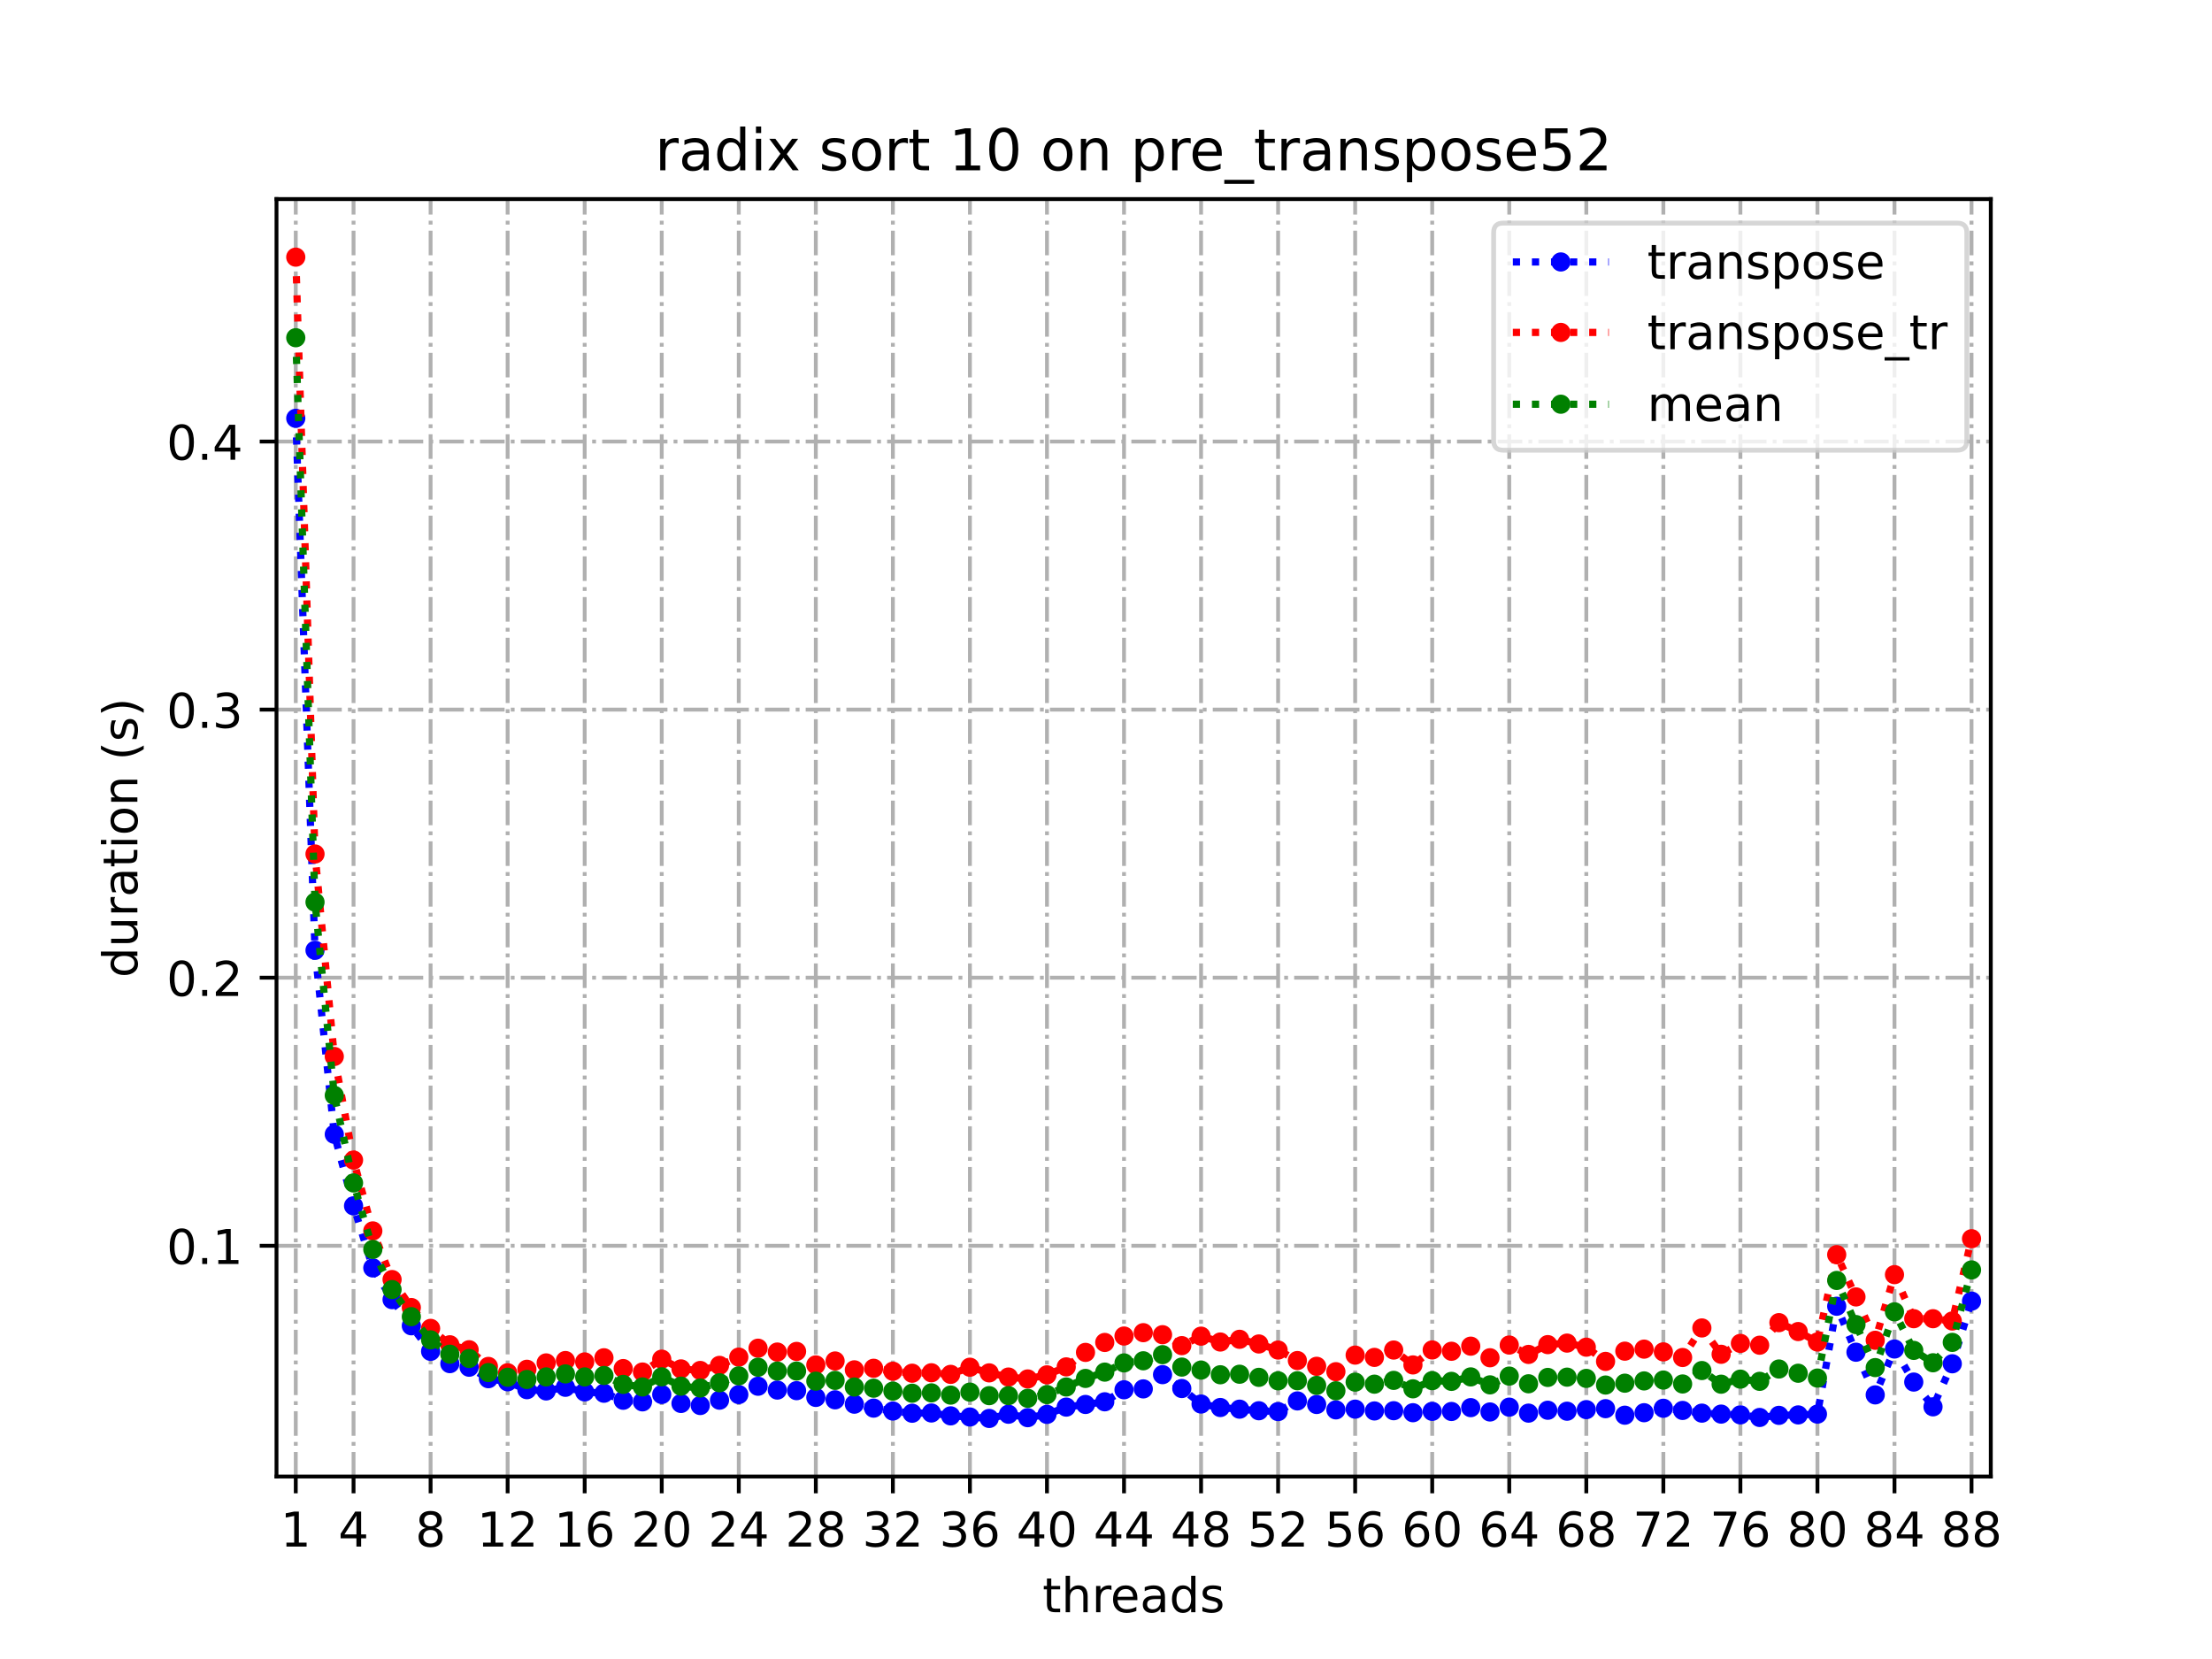 <?xml version="1.0" encoding="utf-8" standalone="no"?>
<!DOCTYPE svg PUBLIC "-//W3C//DTD SVG 1.1//EN"
  "http://www.w3.org/Graphics/SVG/1.1/DTD/svg11.dtd">
<!-- Created with matplotlib (https://matplotlib.org/) -->
<svg height="345.6pt" version="1.1" viewBox="0 0 460.8 345.6" width="460.8pt" xmlns="http://www.w3.org/2000/svg" xmlns:xlink="http://www.w3.org/1999/xlink">
 <defs>
  <style type="text/css">*{stroke-linecap:butt;stroke-linejoin:round;}</style>
 </defs>
 <g id="figure_1">
  <g id="patch_1">
   <path d="M 0 345.6 
L 460.8 345.6 
L 460.8 0 
L 0 0 
z
" style="fill:#ffffff;"/>
  </g>
  <g id="axes_1">
   <g id="patch_2">
    <path d="M 57.6 307.584 
L 414.72 307.584 
L 414.72 41.472 
L 57.6 41.472 
z
" style="fill:#ffffff;"/>
   </g>
   <g id="matplotlib.axis_1">
    <g id="xtick_1">
     <g id="line2d_1">
      <path clip-path="url(#pee71297d65)" d="M 61.613 307.584 
L 61.613 41.472 
" style="fill:none;stroke:#b0b0b0;stroke-dasharray:5.12,1.28,0.8,1.28;stroke-dashoffset:0;stroke-width:0.8;"/>
     </g>
     <g id="line2d_2">
      <defs>
       <path d="M 0 0 
L 0 3.5 
" id="m4cc3243867" style="stroke:#000000;stroke-width:0.8;"/>
      </defs>
      <g>
       <use style="stroke:#000000;stroke-width:0.8;" x="61.613" xlink:href="#m4cc3243867" y="307.584"/>
      </g>
     </g>
     <g id="text_1">
      <!-- 1 -->
      <g transform="translate(58.431 322.182)scale(0.1 -0.1)">
       <defs>
        <path d="M 12.406 8.297 
L 28.516 8.297 
L 28.516 63.922 
L 10.984 60.406 
L 10.984 69.391 
L 28.422 72.906 
L 38.281 72.906 
L 38.281 8.297 
L 54.391 8.297 
L 54.391 0 
L 12.406 0 
z
" id="DejaVuSans-49"/>
       </defs>
       <use xlink:href="#DejaVuSans-49"/>
      </g>
     </g>
    </g>
    <g id="xtick_2">
     <g id="line2d_3">
      <path clip-path="url(#pee71297d65)" d="M 73.65 307.584 
L 73.65 41.472 
" style="fill:none;stroke:#b0b0b0;stroke-dasharray:5.12,1.28,0.8,1.28;stroke-dashoffset:0;stroke-width:0.8;"/>
     </g>
     <g id="line2d_4">
      <g>
       <use style="stroke:#000000;stroke-width:0.8;" x="73.65" xlink:href="#m4cc3243867" y="307.584"/>
      </g>
     </g>
     <g id="text_2">
      <!-- 4 -->
      <g transform="translate(70.469 322.182)scale(0.1 -0.1)">
       <defs>
        <path d="M 37.797 64.312 
L 12.891 25.391 
L 37.797 25.391 
z
M 35.203 72.906 
L 47.609 72.906 
L 47.609 25.391 
L 58.016 25.391 
L 58.016 17.188 
L 47.609 17.188 
L 47.609 0 
L 37.797 0 
L 37.797 17.188 
L 4.891 17.188 
L 4.891 26.703 
z
" id="DejaVuSans-52"/>
       </defs>
       <use xlink:href="#DejaVuSans-52"/>
      </g>
     </g>
    </g>
    <g id="xtick_3">
     <g id="line2d_5">
      <path clip-path="url(#pee71297d65)" d="M 89.701 307.584 
L 89.701 41.472 
" style="fill:none;stroke:#b0b0b0;stroke-dasharray:5.12,1.28,0.8,1.28;stroke-dashoffset:0;stroke-width:0.8;"/>
     </g>
     <g id="line2d_6">
      <g>
       <use style="stroke:#000000;stroke-width:0.8;" x="89.701" xlink:href="#m4cc3243867" y="307.584"/>
      </g>
     </g>
     <g id="text_3">
      <!-- 8 -->
      <g transform="translate(86.519 322.182)scale(0.1 -0.1)">
       <defs>
        <path d="M 31.781 34.625 
Q 24.75 34.625 20.719 30.859 
Q 16.703 27.094 16.703 20.516 
Q 16.703 13.922 20.719 10.156 
Q 24.75 6.391 31.781 6.391 
Q 38.812 6.391 42.859 10.172 
Q 46.922 13.969 46.922 20.516 
Q 46.922 27.094 42.891 30.859 
Q 38.875 34.625 31.781 34.625 
z
M 21.922 38.812 
Q 15.578 40.375 12.031 44.719 
Q 8.5 49.078 8.5 55.328 
Q 8.5 64.062 14.719 69.141 
Q 20.953 74.219 31.781 74.219 
Q 42.672 74.219 48.875 69.141 
Q 55.078 64.062 55.078 55.328 
Q 55.078 49.078 51.531 44.719 
Q 48 40.375 41.703 38.812 
Q 48.828 37.156 52.797 32.312 
Q 56.781 27.484 56.781 20.516 
Q 56.781 9.906 50.312 4.234 
Q 43.844 -1.422 31.781 -1.422 
Q 19.734 -1.422 13.25 4.234 
Q 6.781 9.906 6.781 20.516 
Q 6.781 27.484 10.781 32.312 
Q 14.797 37.156 21.922 38.812 
z
M 18.312 54.391 
Q 18.312 48.734 21.844 45.562 
Q 25.391 42.391 31.781 42.391 
Q 38.141 42.391 41.719 45.562 
Q 45.312 48.734 45.312 54.391 
Q 45.312 60.062 41.719 63.234 
Q 38.141 66.406 31.781 66.406 
Q 25.391 66.406 21.844 63.234 
Q 18.312 60.062 18.312 54.391 
z
" id="DejaVuSans-56"/>
       </defs>
       <use xlink:href="#DejaVuSans-56"/>
      </g>
     </g>
    </g>
    <g id="xtick_4">
     <g id="line2d_7">
      <path clip-path="url(#pee71297d65)" d="M 105.751 307.584 
L 105.751 41.472 
" style="fill:none;stroke:#b0b0b0;stroke-dasharray:5.12,1.28,0.8,1.28;stroke-dashoffset:0;stroke-width:0.8;"/>
     </g>
     <g id="line2d_8">
      <g>
       <use style="stroke:#000000;stroke-width:0.8;" x="105.751" xlink:href="#m4cc3243867" y="307.584"/>
      </g>
     </g>
     <g id="text_4">
      <!-- 12 -->
      <g transform="translate(99.389 322.182)scale(0.1 -0.1)">
       <defs>
        <path d="M 19.188 8.297 
L 53.609 8.297 
L 53.609 0 
L 7.328 0 
L 7.328 8.297 
Q 12.938 14.109 22.625 23.891 
Q 32.328 33.688 34.812 36.531 
Q 39.547 41.844 41.422 45.531 
Q 43.312 49.219 43.312 52.781 
Q 43.312 58.594 39.234 62.25 
Q 35.156 65.922 28.609 65.922 
Q 23.969 65.922 18.812 64.312 
Q 13.672 62.703 7.812 59.422 
L 7.812 69.391 
Q 13.766 71.781 18.938 73 
Q 24.125 74.219 28.422 74.219 
Q 39.75 74.219 46.484 68.547 
Q 53.219 62.891 53.219 53.422 
Q 53.219 48.922 51.531 44.891 
Q 49.859 40.875 45.406 35.406 
Q 44.188 33.984 37.641 27.219 
Q 31.109 20.453 19.188 8.297 
z
" id="DejaVuSans-50"/>
       </defs>
       <use xlink:href="#DejaVuSans-49"/>
       <use x="63.623" xlink:href="#DejaVuSans-50"/>
      </g>
     </g>
    </g>
    <g id="xtick_5">
     <g id="line2d_9">
      <path clip-path="url(#pee71297d65)" d="M 121.801 307.584 
L 121.801 41.472 
" style="fill:none;stroke:#b0b0b0;stroke-dasharray:5.12,1.28,0.8,1.28;stroke-dashoffset:0;stroke-width:0.8;"/>
     </g>
     <g id="line2d_10">
      <g>
       <use style="stroke:#000000;stroke-width:0.8;" x="121.801" xlink:href="#m4cc3243867" y="307.584"/>
      </g>
     </g>
     <g id="text_5">
      <!-- 16 -->
      <g transform="translate(115.439 322.182)scale(0.1 -0.1)">
       <defs>
        <path d="M 33.016 40.375 
Q 26.375 40.375 22.484 35.828 
Q 18.609 31.297 18.609 23.391 
Q 18.609 15.531 22.484 10.953 
Q 26.375 6.391 33.016 6.391 
Q 39.656 6.391 43.531 10.953 
Q 47.406 15.531 47.406 23.391 
Q 47.406 31.297 43.531 35.828 
Q 39.656 40.375 33.016 40.375 
z
M 52.594 71.297 
L 52.594 62.312 
Q 48.875 64.062 45.094 64.984 
Q 41.312 65.922 37.594 65.922 
Q 27.828 65.922 22.672 59.328 
Q 17.531 52.734 16.797 39.406 
Q 19.672 43.656 24.016 45.922 
Q 28.375 48.188 33.594 48.188 
Q 44.578 48.188 50.953 41.516 
Q 57.328 34.859 57.328 23.391 
Q 57.328 12.156 50.688 5.359 
Q 44.047 -1.422 33.016 -1.422 
Q 20.359 -1.422 13.672 8.266 
Q 6.984 17.969 6.984 36.375 
Q 6.984 53.656 15.188 63.938 
Q 23.391 74.219 37.203 74.219 
Q 40.922 74.219 44.703 73.484 
Q 48.484 72.75 52.594 71.297 
z
" id="DejaVuSans-54"/>
       </defs>
       <use xlink:href="#DejaVuSans-49"/>
       <use x="63.623" xlink:href="#DejaVuSans-54"/>
      </g>
     </g>
    </g>
    <g id="xtick_6">
     <g id="line2d_11">
      <path clip-path="url(#pee71297d65)" d="M 137.852 307.584 
L 137.852 41.472 
" style="fill:none;stroke:#b0b0b0;stroke-dasharray:5.12,1.28,0.8,1.28;stroke-dashoffset:0;stroke-width:0.8;"/>
     </g>
     <g id="line2d_12">
      <g>
       <use style="stroke:#000000;stroke-width:0.8;" x="137.852" xlink:href="#m4cc3243867" y="307.584"/>
      </g>
     </g>
     <g id="text_6">
      <!-- 20 -->
      <g transform="translate(131.489 322.182)scale(0.1 -0.1)">
       <defs>
        <path d="M 31.781 66.406 
Q 24.172 66.406 20.328 58.906 
Q 16.5 51.422 16.5 36.375 
Q 16.5 21.391 20.328 13.891 
Q 24.172 6.391 31.781 6.391 
Q 39.453 6.391 43.281 13.891 
Q 47.125 21.391 47.125 36.375 
Q 47.125 51.422 43.281 58.906 
Q 39.453 66.406 31.781 66.406 
z
M 31.781 74.219 
Q 44.047 74.219 50.516 64.516 
Q 56.984 54.828 56.984 36.375 
Q 56.984 17.969 50.516 8.266 
Q 44.047 -1.422 31.781 -1.422 
Q 19.531 -1.422 13.062 8.266 
Q 6.594 17.969 6.594 36.375 
Q 6.594 54.828 13.062 64.516 
Q 19.531 74.219 31.781 74.219 
z
" id="DejaVuSans-48"/>
       </defs>
       <use xlink:href="#DejaVuSans-50"/>
       <use x="63.623" xlink:href="#DejaVuSans-48"/>
      </g>
     </g>
    </g>
    <g id="xtick_7">
     <g id="line2d_13">
      <path clip-path="url(#pee71297d65)" d="M 153.902 307.584 
L 153.902 41.472 
" style="fill:none;stroke:#b0b0b0;stroke-dasharray:5.12,1.28,0.8,1.28;stroke-dashoffset:0;stroke-width:0.8;"/>
     </g>
     <g id="line2d_14">
      <g>
       <use style="stroke:#000000;stroke-width:0.8;" x="153.902" xlink:href="#m4cc3243867" y="307.584"/>
      </g>
     </g>
     <g id="text_7">
      <!-- 24 -->
      <g transform="translate(147.54 322.182)scale(0.1 -0.1)">
       <use xlink:href="#DejaVuSans-50"/>
       <use x="63.623" xlink:href="#DejaVuSans-52"/>
      </g>
     </g>
    </g>
    <g id="xtick_8">
     <g id="line2d_15">
      <path clip-path="url(#pee71297d65)" d="M 169.952 307.584 
L 169.952 41.472 
" style="fill:none;stroke:#b0b0b0;stroke-dasharray:5.12,1.28,0.8,1.28;stroke-dashoffset:0;stroke-width:0.8;"/>
     </g>
     <g id="line2d_16">
      <g>
       <use style="stroke:#000000;stroke-width:0.8;" x="169.952" xlink:href="#m4cc3243867" y="307.584"/>
      </g>
     </g>
     <g id="text_8">
      <!-- 28 -->
      <g transform="translate(163.59 322.182)scale(0.1 -0.1)">
       <use xlink:href="#DejaVuSans-50"/>
       <use x="63.623" xlink:href="#DejaVuSans-56"/>
      </g>
     </g>
    </g>
    <g id="xtick_9">
     <g id="line2d_17">
      <path clip-path="url(#pee71297d65)" d="M 186.003 307.584 
L 186.003 41.472 
" style="fill:none;stroke:#b0b0b0;stroke-dasharray:5.12,1.28,0.8,1.28;stroke-dashoffset:0;stroke-width:0.8;"/>
     </g>
     <g id="line2d_18">
      <g>
       <use style="stroke:#000000;stroke-width:0.8;" x="186.003" xlink:href="#m4cc3243867" y="307.584"/>
      </g>
     </g>
     <g id="text_9">
      <!-- 32 -->
      <g transform="translate(179.64 322.182)scale(0.1 -0.1)">
       <defs>
        <path d="M 40.578 39.312 
Q 47.656 37.797 51.625 33 
Q 55.609 28.219 55.609 21.188 
Q 55.609 10.406 48.188 4.484 
Q 40.766 -1.422 27.094 -1.422 
Q 22.516 -1.422 17.656 -0.516 
Q 12.797 0.391 7.625 2.203 
L 7.625 11.719 
Q 11.719 9.328 16.594 8.109 
Q 21.484 6.891 26.812 6.891 
Q 36.078 6.891 40.938 10.547 
Q 45.797 14.203 45.797 21.188 
Q 45.797 27.641 41.281 31.266 
Q 36.766 34.906 28.719 34.906 
L 20.219 34.906 
L 20.219 43.016 
L 29.109 43.016 
Q 36.375 43.016 40.234 45.922 
Q 44.094 48.828 44.094 54.297 
Q 44.094 59.906 40.109 62.906 
Q 36.141 65.922 28.719 65.922 
Q 24.656 65.922 20.016 65.031 
Q 15.375 64.156 9.812 62.312 
L 9.812 71.094 
Q 15.438 72.656 20.344 73.438 
Q 25.25 74.219 29.594 74.219 
Q 40.828 74.219 47.359 69.109 
Q 53.906 64.016 53.906 55.328 
Q 53.906 49.266 50.438 45.094 
Q 46.969 40.922 40.578 39.312 
z
" id="DejaVuSans-51"/>
       </defs>
       <use xlink:href="#DejaVuSans-51"/>
       <use x="63.623" xlink:href="#DejaVuSans-50"/>
      </g>
     </g>
    </g>
    <g id="xtick_10">
     <g id="line2d_19">
      <path clip-path="url(#pee71297d65)" d="M 202.053 307.584 
L 202.053 41.472 
" style="fill:none;stroke:#b0b0b0;stroke-dasharray:5.12,1.28,0.8,1.28;stroke-dashoffset:0;stroke-width:0.8;"/>
     </g>
     <g id="line2d_20">
      <g>
       <use style="stroke:#000000;stroke-width:0.8;" x="202.053" xlink:href="#m4cc3243867" y="307.584"/>
      </g>
     </g>
     <g id="text_10">
      <!-- 36 -->
      <g transform="translate(195.691 322.182)scale(0.1 -0.1)">
       <use xlink:href="#DejaVuSans-51"/>
       <use x="63.623" xlink:href="#DejaVuSans-54"/>
      </g>
     </g>
    </g>
    <g id="xtick_11">
     <g id="line2d_21">
      <path clip-path="url(#pee71297d65)" d="M 218.103 307.584 
L 218.103 41.472 
" style="fill:none;stroke:#b0b0b0;stroke-dasharray:5.12,1.28,0.8,1.28;stroke-dashoffset:0;stroke-width:0.8;"/>
     </g>
     <g id="line2d_22">
      <g>
       <use style="stroke:#000000;stroke-width:0.8;" x="218.103" xlink:href="#m4cc3243867" y="307.584"/>
      </g>
     </g>
     <g id="text_11">
      <!-- 40 -->
      <g transform="translate(211.741 322.182)scale(0.1 -0.1)">
       <use xlink:href="#DejaVuSans-52"/>
       <use x="63.623" xlink:href="#DejaVuSans-48"/>
      </g>
     </g>
    </g>
    <g id="xtick_12">
     <g id="line2d_23">
      <path clip-path="url(#pee71297d65)" d="M 234.154 307.584 
L 234.154 41.472 
" style="fill:none;stroke:#b0b0b0;stroke-dasharray:5.12,1.28,0.8,1.28;stroke-dashoffset:0;stroke-width:0.8;"/>
     </g>
     <g id="line2d_24">
      <g>
       <use style="stroke:#000000;stroke-width:0.8;" x="234.154" xlink:href="#m4cc3243867" y="307.584"/>
      </g>
     </g>
     <g id="text_12">
      <!-- 44 -->
      <g transform="translate(227.791 322.182)scale(0.1 -0.1)">
       <use xlink:href="#DejaVuSans-52"/>
       <use x="63.623" xlink:href="#DejaVuSans-52"/>
      </g>
     </g>
    </g>
    <g id="xtick_13">
     <g id="line2d_25">
      <path clip-path="url(#pee71297d65)" d="M 250.204 307.584 
L 250.204 41.472 
" style="fill:none;stroke:#b0b0b0;stroke-dasharray:5.12,1.28,0.8,1.28;stroke-dashoffset:0;stroke-width:0.8;"/>
     </g>
     <g id="line2d_26">
      <g>
       <use style="stroke:#000000;stroke-width:0.8;" x="250.204" xlink:href="#m4cc3243867" y="307.584"/>
      </g>
     </g>
     <g id="text_13">
      <!-- 48 -->
      <g transform="translate(243.842 322.182)scale(0.1 -0.1)">
       <use xlink:href="#DejaVuSans-52"/>
       <use x="63.623" xlink:href="#DejaVuSans-56"/>
      </g>
     </g>
    </g>
    <g id="xtick_14">
     <g id="line2d_27">
      <path clip-path="url(#pee71297d65)" d="M 266.254 307.584 
L 266.254 41.472 
" style="fill:none;stroke:#b0b0b0;stroke-dasharray:5.12,1.28,0.8,1.28;stroke-dashoffset:0;stroke-width:0.8;"/>
     </g>
     <g id="line2d_28">
      <g>
       <use style="stroke:#000000;stroke-width:0.8;" x="266.254" xlink:href="#m4cc3243867" y="307.584"/>
      </g>
     </g>
     <g id="text_14">
      <!-- 52 -->
      <g transform="translate(259.892 322.182)scale(0.1 -0.1)">
       <defs>
        <path d="M 10.797 72.906 
L 49.516 72.906 
L 49.516 64.594 
L 19.828 64.594 
L 19.828 46.734 
Q 21.969 47.469 24.109 47.828 
Q 26.266 48.188 28.422 48.188 
Q 40.625 48.188 47.75 41.5 
Q 54.891 34.812 54.891 23.391 
Q 54.891 11.625 47.562 5.094 
Q 40.234 -1.422 26.906 -1.422 
Q 22.312 -1.422 17.547 -0.641 
Q 12.797 0.141 7.719 1.703 
L 7.719 11.625 
Q 12.109 9.234 16.797 8.062 
Q 21.484 6.891 26.703 6.891 
Q 35.156 6.891 40.078 11.328 
Q 45.016 15.766 45.016 23.391 
Q 45.016 31 40.078 35.438 
Q 35.156 39.891 26.703 39.891 
Q 22.75 39.891 18.812 39.016 
Q 14.891 38.141 10.797 36.281 
z
" id="DejaVuSans-53"/>
       </defs>
       <use xlink:href="#DejaVuSans-53"/>
       <use x="63.623" xlink:href="#DejaVuSans-50"/>
      </g>
     </g>
    </g>
    <g id="xtick_15">
     <g id="line2d_29">
      <path clip-path="url(#pee71297d65)" d="M 282.305 307.584 
L 282.305 41.472 
" style="fill:none;stroke:#b0b0b0;stroke-dasharray:5.12,1.28,0.8,1.28;stroke-dashoffset:0;stroke-width:0.8;"/>
     </g>
     <g id="line2d_30">
      <g>
       <use style="stroke:#000000;stroke-width:0.8;" x="282.305" xlink:href="#m4cc3243867" y="307.584"/>
      </g>
     </g>
     <g id="text_15">
      <!-- 56 -->
      <g transform="translate(275.942 322.182)scale(0.1 -0.1)">
       <use xlink:href="#DejaVuSans-53"/>
       <use x="63.623" xlink:href="#DejaVuSans-54"/>
      </g>
     </g>
    </g>
    <g id="xtick_16">
     <g id="line2d_31">
      <path clip-path="url(#pee71297d65)" d="M 298.355 307.584 
L 298.355 41.472 
" style="fill:none;stroke:#b0b0b0;stroke-dasharray:5.12,1.28,0.8,1.28;stroke-dashoffset:0;stroke-width:0.8;"/>
     </g>
     <g id="line2d_32">
      <g>
       <use style="stroke:#000000;stroke-width:0.8;" x="298.355" xlink:href="#m4cc3243867" y="307.584"/>
      </g>
     </g>
     <g id="text_16">
      <!-- 60 -->
      <g transform="translate(291.993 322.182)scale(0.1 -0.1)">
       <use xlink:href="#DejaVuSans-54"/>
       <use x="63.623" xlink:href="#DejaVuSans-48"/>
      </g>
     </g>
    </g>
    <g id="xtick_17">
     <g id="line2d_33">
      <path clip-path="url(#pee71297d65)" d="M 314.405 307.584 
L 314.405 41.472 
" style="fill:none;stroke:#b0b0b0;stroke-dasharray:5.12,1.28,0.8,1.28;stroke-dashoffset:0;stroke-width:0.8;"/>
     </g>
     <g id="line2d_34">
      <g>
       <use style="stroke:#000000;stroke-width:0.8;" x="314.405" xlink:href="#m4cc3243867" y="307.584"/>
      </g>
     </g>
     <g id="text_17">
      <!-- 64 -->
      <g transform="translate(308.043 322.182)scale(0.1 -0.1)">
       <use xlink:href="#DejaVuSans-54"/>
       <use x="63.623" xlink:href="#DejaVuSans-52"/>
      </g>
     </g>
    </g>
    <g id="xtick_18">
     <g id="line2d_35">
      <path clip-path="url(#pee71297d65)" d="M 330.456 307.584 
L 330.456 41.472 
" style="fill:none;stroke:#b0b0b0;stroke-dasharray:5.12,1.28,0.8,1.28;stroke-dashoffset:0;stroke-width:0.8;"/>
     </g>
     <g id="line2d_36">
      <g>
       <use style="stroke:#000000;stroke-width:0.8;" x="330.456" xlink:href="#m4cc3243867" y="307.584"/>
      </g>
     </g>
     <g id="text_18">
      <!-- 68 -->
      <g transform="translate(324.093 322.182)scale(0.1 -0.1)">
       <use xlink:href="#DejaVuSans-54"/>
       <use x="63.623" xlink:href="#DejaVuSans-56"/>
      </g>
     </g>
    </g>
    <g id="xtick_19">
     <g id="line2d_37">
      <path clip-path="url(#pee71297d65)" d="M 346.506 307.584 
L 346.506 41.472 
" style="fill:none;stroke:#b0b0b0;stroke-dasharray:5.12,1.28,0.8,1.28;stroke-dashoffset:0;stroke-width:0.8;"/>
     </g>
     <g id="line2d_38">
      <g>
       <use style="stroke:#000000;stroke-width:0.8;" x="346.506" xlink:href="#m4cc3243867" y="307.584"/>
      </g>
     </g>
     <g id="text_19">
      <!-- 72 -->
      <g transform="translate(340.144 322.182)scale(0.1 -0.1)">
       <defs>
        <path d="M 8.203 72.906 
L 55.078 72.906 
L 55.078 68.703 
L 28.609 0 
L 18.312 0 
L 43.219 64.594 
L 8.203 64.594 
z
" id="DejaVuSans-55"/>
       </defs>
       <use xlink:href="#DejaVuSans-55"/>
       <use x="63.623" xlink:href="#DejaVuSans-50"/>
      </g>
     </g>
    </g>
    <g id="xtick_20">
     <g id="line2d_39">
      <path clip-path="url(#pee71297d65)" d="M 362.556 307.584 
L 362.556 41.472 
" style="fill:none;stroke:#b0b0b0;stroke-dasharray:5.12,1.28,0.8,1.28;stroke-dashoffset:0;stroke-width:0.8;"/>
     </g>
     <g id="line2d_40">
      <g>
       <use style="stroke:#000000;stroke-width:0.8;" x="362.556" xlink:href="#m4cc3243867" y="307.584"/>
      </g>
     </g>
     <g id="text_20">
      <!-- 76 -->
      <g transform="translate(356.194 322.182)scale(0.1 -0.1)">
       <use xlink:href="#DejaVuSans-55"/>
       <use x="63.623" xlink:href="#DejaVuSans-54"/>
      </g>
     </g>
    </g>
    <g id="xtick_21">
     <g id="line2d_41">
      <path clip-path="url(#pee71297d65)" d="M 378.607 307.584 
L 378.607 41.472 
" style="fill:none;stroke:#b0b0b0;stroke-dasharray:5.12,1.28,0.8,1.28;stroke-dashoffset:0;stroke-width:0.8;"/>
     </g>
     <g id="line2d_42">
      <g>
       <use style="stroke:#000000;stroke-width:0.8;" x="378.607" xlink:href="#m4cc3243867" y="307.584"/>
      </g>
     </g>
     <g id="text_21">
      <!-- 80 -->
      <g transform="translate(372.244 322.182)scale(0.1 -0.1)">
       <use xlink:href="#DejaVuSans-56"/>
       <use x="63.623" xlink:href="#DejaVuSans-48"/>
      </g>
     </g>
    </g>
    <g id="xtick_22">
     <g id="line2d_43">
      <path clip-path="url(#pee71297d65)" d="M 394.657 307.584 
L 394.657 41.472 
" style="fill:none;stroke:#b0b0b0;stroke-dasharray:5.12,1.28,0.8,1.28;stroke-dashoffset:0;stroke-width:0.8;"/>
     </g>
     <g id="line2d_44">
      <g>
       <use style="stroke:#000000;stroke-width:0.8;" x="394.657" xlink:href="#m4cc3243867" y="307.584"/>
      </g>
     </g>
     <g id="text_22">
      <!-- 84 -->
      <g transform="translate(388.295 322.182)scale(0.1 -0.1)">
       <use xlink:href="#DejaVuSans-56"/>
       <use x="63.623" xlink:href="#DejaVuSans-52"/>
      </g>
     </g>
    </g>
    <g id="xtick_23">
     <g id="line2d_45">
      <path clip-path="url(#pee71297d65)" d="M 410.707 307.584 
L 410.707 41.472 
" style="fill:none;stroke:#b0b0b0;stroke-dasharray:5.12,1.28,0.8,1.28;stroke-dashoffset:0;stroke-width:0.8;"/>
     </g>
     <g id="line2d_46">
      <g>
       <use style="stroke:#000000;stroke-width:0.8;" x="410.707" xlink:href="#m4cc3243867" y="307.584"/>
      </g>
     </g>
     <g id="text_23">
      <!-- 88 -->
      <g transform="translate(404.345 322.182)scale(0.1 -0.1)">
       <use xlink:href="#DejaVuSans-56"/>
       <use x="63.623" xlink:href="#DejaVuSans-56"/>
      </g>
     </g>
    </g>
    <g id="text_24">
     <!-- threads -->
     <g transform="translate(217.169 335.861)scale(0.1 -0.1)">
      <defs>
       <path d="M 18.312 70.219 
L 18.312 54.688 
L 36.812 54.688 
L 36.812 47.703 
L 18.312 47.703 
L 18.312 18.016 
Q 18.312 11.328 20.141 9.422 
Q 21.969 7.516 27.594 7.516 
L 36.812 7.516 
L 36.812 0 
L 27.594 0 
Q 17.188 0 13.234 3.875 
Q 9.281 7.766 9.281 18.016 
L 9.281 47.703 
L 2.688 47.703 
L 2.688 54.688 
L 9.281 54.688 
L 9.281 70.219 
z
" id="DejaVuSans-116"/>
       <path d="M 54.891 33.016 
L 54.891 0 
L 45.906 0 
L 45.906 32.719 
Q 45.906 40.484 42.875 44.328 
Q 39.844 48.188 33.797 48.188 
Q 26.516 48.188 22.312 43.547 
Q 18.109 38.922 18.109 30.906 
L 18.109 0 
L 9.078 0 
L 9.078 75.984 
L 18.109 75.984 
L 18.109 46.188 
Q 21.344 51.125 25.703 53.562 
Q 30.078 56 35.797 56 
Q 45.219 56 50.047 50.172 
Q 54.891 44.344 54.891 33.016 
z
" id="DejaVuSans-104"/>
       <path d="M 41.109 46.297 
Q 39.594 47.172 37.812 47.578 
Q 36.031 48 33.891 48 
Q 26.266 48 22.188 43.047 
Q 18.109 38.094 18.109 28.812 
L 18.109 0 
L 9.078 0 
L 9.078 54.688 
L 18.109 54.688 
L 18.109 46.188 
Q 20.953 51.172 25.484 53.578 
Q 30.031 56 36.531 56 
Q 37.453 56 38.578 55.875 
Q 39.703 55.766 41.062 55.516 
z
" id="DejaVuSans-114"/>
       <path d="M 56.203 29.594 
L 56.203 25.203 
L 14.891 25.203 
Q 15.484 15.922 20.484 11.062 
Q 25.484 6.203 34.422 6.203 
Q 39.594 6.203 44.453 7.469 
Q 49.312 8.734 54.109 11.281 
L 54.109 2.781 
Q 49.266 0.734 44.188 -0.344 
Q 39.109 -1.422 33.891 -1.422 
Q 20.797 -1.422 13.156 6.188 
Q 5.516 13.812 5.516 26.812 
Q 5.516 40.234 12.766 48.109 
Q 20.016 56 32.328 56 
Q 43.359 56 49.781 48.891 
Q 56.203 41.797 56.203 29.594 
z
M 47.219 32.234 
Q 47.125 39.594 43.094 43.984 
Q 39.062 48.391 32.422 48.391 
Q 24.906 48.391 20.391 44.141 
Q 15.875 39.891 15.188 32.172 
z
" id="DejaVuSans-101"/>
       <path d="M 34.281 27.484 
Q 23.391 27.484 19.188 25 
Q 14.984 22.516 14.984 16.5 
Q 14.984 11.719 18.141 8.906 
Q 21.297 6.109 26.703 6.109 
Q 34.188 6.109 38.703 11.406 
Q 43.219 16.703 43.219 25.484 
L 43.219 27.484 
z
M 52.203 31.203 
L 52.203 0 
L 43.219 0 
L 43.219 8.297 
Q 40.141 3.328 35.547 0.953 
Q 30.953 -1.422 24.312 -1.422 
Q 15.922 -1.422 10.953 3.297 
Q 6 8.016 6 15.922 
Q 6 25.141 12.172 29.828 
Q 18.359 34.516 30.609 34.516 
L 43.219 34.516 
L 43.219 35.406 
Q 43.219 41.609 39.141 45 
Q 35.062 48.391 27.688 48.391 
Q 23 48.391 18.547 47.266 
Q 14.109 46.141 10.016 43.891 
L 10.016 52.203 
Q 14.938 54.109 19.578 55.047 
Q 24.219 56 28.609 56 
Q 40.484 56 46.344 49.844 
Q 52.203 43.703 52.203 31.203 
z
" id="DejaVuSans-97"/>
       <path d="M 45.406 46.391 
L 45.406 75.984 
L 54.391 75.984 
L 54.391 0 
L 45.406 0 
L 45.406 8.203 
Q 42.578 3.328 38.25 0.953 
Q 33.938 -1.422 27.875 -1.422 
Q 17.969 -1.422 11.734 6.484 
Q 5.516 14.406 5.516 27.297 
Q 5.516 40.188 11.734 48.094 
Q 17.969 56 27.875 56 
Q 33.938 56 38.25 53.625 
Q 42.578 51.266 45.406 46.391 
z
M 14.797 27.297 
Q 14.797 17.391 18.875 11.75 
Q 22.953 6.109 30.078 6.109 
Q 37.203 6.109 41.297 11.75 
Q 45.406 17.391 45.406 27.297 
Q 45.406 37.203 41.297 42.844 
Q 37.203 48.484 30.078 48.484 
Q 22.953 48.484 18.875 42.844 
Q 14.797 37.203 14.797 27.297 
z
" id="DejaVuSans-100"/>
       <path d="M 44.281 53.078 
L 44.281 44.578 
Q 40.484 46.531 36.375 47.5 
Q 32.281 48.484 27.875 48.484 
Q 21.188 48.484 17.844 46.438 
Q 14.5 44.391 14.5 40.281 
Q 14.5 37.156 16.891 35.375 
Q 19.281 33.594 26.516 31.984 
L 29.594 31.297 
Q 39.156 29.25 43.188 25.516 
Q 47.219 21.781 47.219 15.094 
Q 47.219 7.469 41.188 3.016 
Q 35.156 -1.422 24.609 -1.422 
Q 20.219 -1.422 15.453 -0.562 
Q 10.688 0.297 5.422 2 
L 5.422 11.281 
Q 10.406 8.688 15.234 7.391 
Q 20.062 6.109 24.812 6.109 
Q 31.156 6.109 34.562 8.281 
Q 37.984 10.453 37.984 14.406 
Q 37.984 18.062 35.516 20.016 
Q 33.062 21.969 24.703 23.781 
L 21.578 24.516 
Q 13.234 26.266 9.516 29.906 
Q 5.812 33.547 5.812 39.891 
Q 5.812 47.609 11.281 51.797 
Q 16.75 56 26.812 56 
Q 31.781 56 36.172 55.266 
Q 40.578 54.547 44.281 53.078 
z
" id="DejaVuSans-115"/>
      </defs>
      <use xlink:href="#DejaVuSans-116"/>
      <use x="39.209" xlink:href="#DejaVuSans-104"/>
      <use x="102.588" xlink:href="#DejaVuSans-114"/>
      <use x="141.451" xlink:href="#DejaVuSans-101"/>
      <use x="202.975" xlink:href="#DejaVuSans-97"/>
      <use x="264.254" xlink:href="#DejaVuSans-100"/>
      <use x="327.73" xlink:href="#DejaVuSans-115"/>
     </g>
    </g>
   </g>
   <g id="matplotlib.axis_2">
    <g id="ytick_1">
     <g id="line2d_47">
      <path clip-path="url(#pee71297d65)" d="M 57.6 259.514 
L 414.72 259.514 
" style="fill:none;stroke:#b0b0b0;stroke-dasharray:5.12,1.28,0.8,1.28;stroke-dashoffset:0;stroke-width:0.8;"/>
     </g>
     <g id="line2d_48">
      <defs>
       <path d="M 0 0 
L -3.5 0 
" id="m9fdbb41380" style="stroke:#000000;stroke-width:0.8;"/>
      </defs>
      <g>
       <use style="stroke:#000000;stroke-width:0.8;" x="57.6" xlink:href="#m9fdbb41380" y="259.514"/>
      </g>
     </g>
     <g id="text_25">
      <!-- 0.1 -->
      <g transform="translate(34.697 263.313)scale(0.1 -0.1)">
       <defs>
        <path d="M 10.688 12.406 
L 21 12.406 
L 21 0 
L 10.688 0 
z
" id="DejaVuSans-46"/>
       </defs>
       <use xlink:href="#DejaVuSans-48"/>
       <use x="63.623" xlink:href="#DejaVuSans-46"/>
       <use x="95.41" xlink:href="#DejaVuSans-49"/>
      </g>
     </g>
    </g>
    <g id="ytick_2">
     <g id="line2d_49">
      <path clip-path="url(#pee71297d65)" d="M 57.6 203.669 
L 414.72 203.669 
" style="fill:none;stroke:#b0b0b0;stroke-dasharray:5.12,1.28,0.8,1.28;stroke-dashoffset:0;stroke-width:0.8;"/>
     </g>
     <g id="line2d_50">
      <g>
       <use style="stroke:#000000;stroke-width:0.8;" x="57.6" xlink:href="#m9fdbb41380" y="203.669"/>
      </g>
     </g>
     <g id="text_26">
      <!-- 0.2 -->
      <g transform="translate(34.697 207.468)scale(0.1 -0.1)">
       <use xlink:href="#DejaVuSans-48"/>
       <use x="63.623" xlink:href="#DejaVuSans-46"/>
       <use x="95.41" xlink:href="#DejaVuSans-50"/>
      </g>
     </g>
    </g>
    <g id="ytick_3">
     <g id="line2d_51">
      <path clip-path="url(#pee71297d65)" d="M 57.6 147.824 
L 414.72 147.824 
" style="fill:none;stroke:#b0b0b0;stroke-dasharray:5.12,1.28,0.8,1.28;stroke-dashoffset:0;stroke-width:0.8;"/>
     </g>
     <g id="line2d_52">
      <g>
       <use style="stroke:#000000;stroke-width:0.8;" x="57.6" xlink:href="#m9fdbb41380" y="147.824"/>
      </g>
     </g>
     <g id="text_27">
      <!-- 0.3 -->
      <g transform="translate(34.697 151.623)scale(0.1 -0.1)">
       <use xlink:href="#DejaVuSans-48"/>
       <use x="63.623" xlink:href="#DejaVuSans-46"/>
       <use x="95.41" xlink:href="#DejaVuSans-51"/>
      </g>
     </g>
    </g>
    <g id="ytick_4">
     <g id="line2d_53">
      <path clip-path="url(#pee71297d65)" d="M 57.6 91.979 
L 414.72 91.979 
" style="fill:none;stroke:#b0b0b0;stroke-dasharray:5.12,1.28,0.8,1.28;stroke-dashoffset:0;stroke-width:0.8;"/>
     </g>
     <g id="line2d_54">
      <g>
       <use style="stroke:#000000;stroke-width:0.8;" x="57.6" xlink:href="#m9fdbb41380" y="91.979"/>
      </g>
     </g>
     <g id="text_28">
      <!-- 0.4 -->
      <g transform="translate(34.697 95.778)scale(0.1 -0.1)">
       <use xlink:href="#DejaVuSans-48"/>
       <use x="63.623" xlink:href="#DejaVuSans-46"/>
       <use x="95.41" xlink:href="#DejaVuSans-52"/>
      </g>
     </g>
    </g>
    <g id="text_29">
     <!-- duration (s) -->
     <g transform="translate(28.617 203.663)rotate(-90)scale(0.1 -0.1)">
      <defs>
       <path d="M 8.5 21.578 
L 8.5 54.688 
L 17.484 54.688 
L 17.484 21.922 
Q 17.484 14.156 20.5 10.266 
Q 23.531 6.391 29.594 6.391 
Q 36.859 6.391 41.078 11.031 
Q 45.312 15.672 45.312 23.688 
L 45.312 54.688 
L 54.297 54.688 
L 54.297 0 
L 45.312 0 
L 45.312 8.406 
Q 42.047 3.422 37.719 1 
Q 33.406 -1.422 27.688 -1.422 
Q 18.266 -1.422 13.375 4.438 
Q 8.5 10.297 8.5 21.578 
z
M 31.109 56 
z
" id="DejaVuSans-117"/>
       <path d="M 9.422 54.688 
L 18.406 54.688 
L 18.406 0 
L 9.422 0 
z
M 9.422 75.984 
L 18.406 75.984 
L 18.406 64.594 
L 9.422 64.594 
z
" id="DejaVuSans-105"/>
       <path d="M 30.609 48.391 
Q 23.391 48.391 19.188 42.75 
Q 14.984 37.109 14.984 27.297 
Q 14.984 17.484 19.156 11.844 
Q 23.344 6.203 30.609 6.203 
Q 37.797 6.203 41.984 11.859 
Q 46.188 17.531 46.188 27.297 
Q 46.188 37.016 41.984 42.703 
Q 37.797 48.391 30.609 48.391 
z
M 30.609 56 
Q 42.328 56 49.016 48.375 
Q 55.719 40.766 55.719 27.297 
Q 55.719 13.875 49.016 6.219 
Q 42.328 -1.422 30.609 -1.422 
Q 18.844 -1.422 12.172 6.219 
Q 5.516 13.875 5.516 27.297 
Q 5.516 40.766 12.172 48.375 
Q 18.844 56 30.609 56 
z
" id="DejaVuSans-111"/>
       <path d="M 54.891 33.016 
L 54.891 0 
L 45.906 0 
L 45.906 32.719 
Q 45.906 40.484 42.875 44.328 
Q 39.844 48.188 33.797 48.188 
Q 26.516 48.188 22.312 43.547 
Q 18.109 38.922 18.109 30.906 
L 18.109 0 
L 9.078 0 
L 9.078 54.688 
L 18.109 54.688 
L 18.109 46.188 
Q 21.344 51.125 25.703 53.562 
Q 30.078 56 35.797 56 
Q 45.219 56 50.047 50.172 
Q 54.891 44.344 54.891 33.016 
z
" id="DejaVuSans-110"/>
       <path id="DejaVuSans-32"/>
       <path d="M 31 75.875 
Q 24.469 64.656 21.281 53.656 
Q 18.109 42.672 18.109 31.391 
Q 18.109 20.125 21.312 9.062 
Q 24.516 -2 31 -13.188 
L 23.188 -13.188 
Q 15.875 -1.703 12.234 9.375 
Q 8.594 20.453 8.594 31.391 
Q 8.594 42.281 12.203 53.312 
Q 15.828 64.359 23.188 75.875 
z
" id="DejaVuSans-40"/>
       <path d="M 8.016 75.875 
L 15.828 75.875 
Q 23.141 64.359 26.781 53.312 
Q 30.422 42.281 30.422 31.391 
Q 30.422 20.453 26.781 9.375 
Q 23.141 -1.703 15.828 -13.188 
L 8.016 -13.188 
Q 14.5 -2 17.703 9.062 
Q 20.906 20.125 20.906 31.391 
Q 20.906 42.672 17.703 53.656 
Q 14.5 64.656 8.016 75.875 
z
" id="DejaVuSans-41"/>
      </defs>
      <use xlink:href="#DejaVuSans-100"/>
      <use x="63.477" xlink:href="#DejaVuSans-117"/>
      <use x="126.855" xlink:href="#DejaVuSans-114"/>
      <use x="167.969" xlink:href="#DejaVuSans-97"/>
      <use x="229.248" xlink:href="#DejaVuSans-116"/>
      <use x="268.457" xlink:href="#DejaVuSans-105"/>
      <use x="296.24" xlink:href="#DejaVuSans-111"/>
      <use x="357.422" xlink:href="#DejaVuSans-110"/>
      <use x="420.801" xlink:href="#DejaVuSans-32"/>
      <use x="452.588" xlink:href="#DejaVuSans-40"/>
      <use x="491.602" xlink:href="#DejaVuSans-115"/>
      <use x="543.701" xlink:href="#DejaVuSans-41"/>
     </g>
    </g>
   </g>
   <g id="line2d_55">
    <path clip-path="url(#pee71297d65)" d="M 61.613 87.142 
L 65.625 197.963 
L 69.638 236.292 
L 73.65 251.205 
L 77.663 264.133 
L 81.676 270.736 
L 85.688 276.183 
L 89.701 281.509 
L 93.713 284.069 
L 97.726 284.816 
L 101.738 287.207 
L 105.751 287.852 
L 109.764 289.496 
L 113.776 289.758 
L 117.789 288.998 
L 121.801 289.96 
L 125.814 290.235 
L 129.827 291.699 
L 133.839 292.031 
L 137.852 290.496 
L 141.864 292.365 
L 145.877 292.795 
L 149.889 291.683 
L 153.902 290.515 
L 157.915 288.778 
L 161.927 289.576 
L 165.94 289.699 
L 169.952 291.108 
L 173.965 291.607 
L 177.978 292.517 
L 181.99 293.339 
L 186.003 293.944 
L 190.015 294.401 
L 194.028 294.349 
L 198.04 294.951 
L 202.053 295.187 
L 206.066 295.488 
L 210.078 294.609 
L 214.091 295.326 
L 218.103 294.64 
L 222.116 293.124 
L 226.129 292.575 
L 230.141 292.018 
L 234.154 289.517 
L 238.166 289.332 
L 242.179 286.365 
L 246.191 289.256 
L 250.204 292.485 
L 254.217 293.21 
L 258.229 293.555 
L 262.242 293.883 
L 266.254 294.058 
L 270.267 291.837 
L 274.28 292.58 
L 278.292 293.703 
L 282.305 293.551 
L 286.317 293.925 
L 290.33 293.876 
L 294.342 294.294 
L 298.355 294.01 
L 302.368 294.036 
L 306.38 293.237 
L 310.393 294.14 
L 314.405 293.135 
L 318.418 294.38 
L 322.431 293.78 
L 326.443 293.98 
L 330.456 293.652 
L 334.468 293.452 
L 338.481 294.813 
L 342.493 294.294 
L 346.506 293.368 
L 350.519 293.82 
L 354.531 294.382 
L 358.544 294.583 
L 362.556 294.743 
L 366.569 295.283 
L 370.582 294.847 
L 374.594 294.752 
L 378.607 294.584 
L 382.619 272.112 
L 386.632 281.691 
L 390.644 290.58 
L 394.657 281.023 
L 398.67 287.91 
L 402.682 293.068 
L 406.695 284.099 
L 410.707 271.049 
" style="fill:none;stroke:#0000ff;stroke-dasharray:1.5,2.475;stroke-dashoffset:0;stroke-width:1.5;"/>
    <defs>
     <path d="M 0 1.5 
C 0.398 1.5 0.779 1.342 1.061 1.061 
C 1.342 0.779 1.5 0.398 1.5 0 
C 1.5 -0.398 1.342 -0.779 1.061 -1.061 
C 0.779 -1.342 0.398 -1.5 0 -1.5 
C -0.398 -1.5 -0.779 -1.342 -1.061 -1.061 
C -1.342 -0.779 -1.5 -0.398 -1.5 0 
C -1.5 0.398 -1.342 0.779 -1.061 1.061 
C -0.779 1.342 -0.398 1.5 0 1.5 
z
" id="mbc0f325f77" style="stroke:#0000ff;"/>
    </defs>
    <g clip-path="url(#pee71297d65)">
     <use style="fill:#0000ff;stroke:#0000ff;" x="61.613" xlink:href="#mbc0f325f77" y="87.142"/>
     <use style="fill:#0000ff;stroke:#0000ff;" x="65.625" xlink:href="#mbc0f325f77" y="197.963"/>
     <use style="fill:#0000ff;stroke:#0000ff;" x="69.638" xlink:href="#mbc0f325f77" y="236.292"/>
     <use style="fill:#0000ff;stroke:#0000ff;" x="73.65" xlink:href="#mbc0f325f77" y="251.205"/>
     <use style="fill:#0000ff;stroke:#0000ff;" x="77.663" xlink:href="#mbc0f325f77" y="264.133"/>
     <use style="fill:#0000ff;stroke:#0000ff;" x="81.676" xlink:href="#mbc0f325f77" y="270.736"/>
     <use style="fill:#0000ff;stroke:#0000ff;" x="85.688" xlink:href="#mbc0f325f77" y="276.183"/>
     <use style="fill:#0000ff;stroke:#0000ff;" x="89.701" xlink:href="#mbc0f325f77" y="281.509"/>
     <use style="fill:#0000ff;stroke:#0000ff;" x="93.713" xlink:href="#mbc0f325f77" y="284.069"/>
     <use style="fill:#0000ff;stroke:#0000ff;" x="97.726" xlink:href="#mbc0f325f77" y="284.816"/>
     <use style="fill:#0000ff;stroke:#0000ff;" x="101.738" xlink:href="#mbc0f325f77" y="287.207"/>
     <use style="fill:#0000ff;stroke:#0000ff;" x="105.751" xlink:href="#mbc0f325f77" y="287.852"/>
     <use style="fill:#0000ff;stroke:#0000ff;" x="109.764" xlink:href="#mbc0f325f77" y="289.496"/>
     <use style="fill:#0000ff;stroke:#0000ff;" x="113.776" xlink:href="#mbc0f325f77" y="289.758"/>
     <use style="fill:#0000ff;stroke:#0000ff;" x="117.789" xlink:href="#mbc0f325f77" y="288.998"/>
     <use style="fill:#0000ff;stroke:#0000ff;" x="121.801" xlink:href="#mbc0f325f77" y="289.96"/>
     <use style="fill:#0000ff;stroke:#0000ff;" x="125.814" xlink:href="#mbc0f325f77" y="290.235"/>
     <use style="fill:#0000ff;stroke:#0000ff;" x="129.827" xlink:href="#mbc0f325f77" y="291.699"/>
     <use style="fill:#0000ff;stroke:#0000ff;" x="133.839" xlink:href="#mbc0f325f77" y="292.031"/>
     <use style="fill:#0000ff;stroke:#0000ff;" x="137.852" xlink:href="#mbc0f325f77" y="290.496"/>
     <use style="fill:#0000ff;stroke:#0000ff;" x="141.864" xlink:href="#mbc0f325f77" y="292.365"/>
     <use style="fill:#0000ff;stroke:#0000ff;" x="145.877" xlink:href="#mbc0f325f77" y="292.795"/>
     <use style="fill:#0000ff;stroke:#0000ff;" x="149.889" xlink:href="#mbc0f325f77" y="291.683"/>
     <use style="fill:#0000ff;stroke:#0000ff;" x="153.902" xlink:href="#mbc0f325f77" y="290.515"/>
     <use style="fill:#0000ff;stroke:#0000ff;" x="157.915" xlink:href="#mbc0f325f77" y="288.778"/>
     <use style="fill:#0000ff;stroke:#0000ff;" x="161.927" xlink:href="#mbc0f325f77" y="289.576"/>
     <use style="fill:#0000ff;stroke:#0000ff;" x="165.94" xlink:href="#mbc0f325f77" y="289.699"/>
     <use style="fill:#0000ff;stroke:#0000ff;" x="169.952" xlink:href="#mbc0f325f77" y="291.108"/>
     <use style="fill:#0000ff;stroke:#0000ff;" x="173.965" xlink:href="#mbc0f325f77" y="291.607"/>
     <use style="fill:#0000ff;stroke:#0000ff;" x="177.978" xlink:href="#mbc0f325f77" y="292.517"/>
     <use style="fill:#0000ff;stroke:#0000ff;" x="181.99" xlink:href="#mbc0f325f77" y="293.339"/>
     <use style="fill:#0000ff;stroke:#0000ff;" x="186.003" xlink:href="#mbc0f325f77" y="293.944"/>
     <use style="fill:#0000ff;stroke:#0000ff;" x="190.015" xlink:href="#mbc0f325f77" y="294.401"/>
     <use style="fill:#0000ff;stroke:#0000ff;" x="194.028" xlink:href="#mbc0f325f77" y="294.349"/>
     <use style="fill:#0000ff;stroke:#0000ff;" x="198.04" xlink:href="#mbc0f325f77" y="294.951"/>
     <use style="fill:#0000ff;stroke:#0000ff;" x="202.053" xlink:href="#mbc0f325f77" y="295.187"/>
     <use style="fill:#0000ff;stroke:#0000ff;" x="206.066" xlink:href="#mbc0f325f77" y="295.488"/>
     <use style="fill:#0000ff;stroke:#0000ff;" x="210.078" xlink:href="#mbc0f325f77" y="294.609"/>
     <use style="fill:#0000ff;stroke:#0000ff;" x="214.091" xlink:href="#mbc0f325f77" y="295.326"/>
     <use style="fill:#0000ff;stroke:#0000ff;" x="218.103" xlink:href="#mbc0f325f77" y="294.64"/>
     <use style="fill:#0000ff;stroke:#0000ff;" x="222.116" xlink:href="#mbc0f325f77" y="293.124"/>
     <use style="fill:#0000ff;stroke:#0000ff;" x="226.129" xlink:href="#mbc0f325f77" y="292.575"/>
     <use style="fill:#0000ff;stroke:#0000ff;" x="230.141" xlink:href="#mbc0f325f77" y="292.018"/>
     <use style="fill:#0000ff;stroke:#0000ff;" x="234.154" xlink:href="#mbc0f325f77" y="289.517"/>
     <use style="fill:#0000ff;stroke:#0000ff;" x="238.166" xlink:href="#mbc0f325f77" y="289.332"/>
     <use style="fill:#0000ff;stroke:#0000ff;" x="242.179" xlink:href="#mbc0f325f77" y="286.365"/>
     <use style="fill:#0000ff;stroke:#0000ff;" x="246.191" xlink:href="#mbc0f325f77" y="289.256"/>
     <use style="fill:#0000ff;stroke:#0000ff;" x="250.204" xlink:href="#mbc0f325f77" y="292.485"/>
     <use style="fill:#0000ff;stroke:#0000ff;" x="254.217" xlink:href="#mbc0f325f77" y="293.21"/>
     <use style="fill:#0000ff;stroke:#0000ff;" x="258.229" xlink:href="#mbc0f325f77" y="293.555"/>
     <use style="fill:#0000ff;stroke:#0000ff;" x="262.242" xlink:href="#mbc0f325f77" y="293.883"/>
     <use style="fill:#0000ff;stroke:#0000ff;" x="266.254" xlink:href="#mbc0f325f77" y="294.058"/>
     <use style="fill:#0000ff;stroke:#0000ff;" x="270.267" xlink:href="#mbc0f325f77" y="291.837"/>
     <use style="fill:#0000ff;stroke:#0000ff;" x="274.28" xlink:href="#mbc0f325f77" y="292.58"/>
     <use style="fill:#0000ff;stroke:#0000ff;" x="278.292" xlink:href="#mbc0f325f77" y="293.703"/>
     <use style="fill:#0000ff;stroke:#0000ff;" x="282.305" xlink:href="#mbc0f325f77" y="293.551"/>
     <use style="fill:#0000ff;stroke:#0000ff;" x="286.317" xlink:href="#mbc0f325f77" y="293.925"/>
     <use style="fill:#0000ff;stroke:#0000ff;" x="290.33" xlink:href="#mbc0f325f77" y="293.876"/>
     <use style="fill:#0000ff;stroke:#0000ff;" x="294.342" xlink:href="#mbc0f325f77" y="294.294"/>
     <use style="fill:#0000ff;stroke:#0000ff;" x="298.355" xlink:href="#mbc0f325f77" y="294.01"/>
     <use style="fill:#0000ff;stroke:#0000ff;" x="302.368" xlink:href="#mbc0f325f77" y="294.036"/>
     <use style="fill:#0000ff;stroke:#0000ff;" x="306.38" xlink:href="#mbc0f325f77" y="293.237"/>
     <use style="fill:#0000ff;stroke:#0000ff;" x="310.393" xlink:href="#mbc0f325f77" y="294.14"/>
     <use style="fill:#0000ff;stroke:#0000ff;" x="314.405" xlink:href="#mbc0f325f77" y="293.135"/>
     <use style="fill:#0000ff;stroke:#0000ff;" x="318.418" xlink:href="#mbc0f325f77" y="294.38"/>
     <use style="fill:#0000ff;stroke:#0000ff;" x="322.431" xlink:href="#mbc0f325f77" y="293.78"/>
     <use style="fill:#0000ff;stroke:#0000ff;" x="326.443" xlink:href="#mbc0f325f77" y="293.98"/>
     <use style="fill:#0000ff;stroke:#0000ff;" x="330.456" xlink:href="#mbc0f325f77" y="293.652"/>
     <use style="fill:#0000ff;stroke:#0000ff;" x="334.468" xlink:href="#mbc0f325f77" y="293.452"/>
     <use style="fill:#0000ff;stroke:#0000ff;" x="338.481" xlink:href="#mbc0f325f77" y="294.813"/>
     <use style="fill:#0000ff;stroke:#0000ff;" x="342.493" xlink:href="#mbc0f325f77" y="294.294"/>
     <use style="fill:#0000ff;stroke:#0000ff;" x="346.506" xlink:href="#mbc0f325f77" y="293.368"/>
     <use style="fill:#0000ff;stroke:#0000ff;" x="350.519" xlink:href="#mbc0f325f77" y="293.82"/>
     <use style="fill:#0000ff;stroke:#0000ff;" x="354.531" xlink:href="#mbc0f325f77" y="294.382"/>
     <use style="fill:#0000ff;stroke:#0000ff;" x="358.544" xlink:href="#mbc0f325f77" y="294.583"/>
     <use style="fill:#0000ff;stroke:#0000ff;" x="362.556" xlink:href="#mbc0f325f77" y="294.743"/>
     <use style="fill:#0000ff;stroke:#0000ff;" x="366.569" xlink:href="#mbc0f325f77" y="295.283"/>
     <use style="fill:#0000ff;stroke:#0000ff;" x="370.582" xlink:href="#mbc0f325f77" y="294.847"/>
     <use style="fill:#0000ff;stroke:#0000ff;" x="374.594" xlink:href="#mbc0f325f77" y="294.752"/>
     <use style="fill:#0000ff;stroke:#0000ff;" x="378.607" xlink:href="#mbc0f325f77" y="294.584"/>
     <use style="fill:#0000ff;stroke:#0000ff;" x="382.619" xlink:href="#mbc0f325f77" y="272.112"/>
     <use style="fill:#0000ff;stroke:#0000ff;" x="386.632" xlink:href="#mbc0f325f77" y="281.691"/>
     <use style="fill:#0000ff;stroke:#0000ff;" x="390.644" xlink:href="#mbc0f325f77" y="290.58"/>
     <use style="fill:#0000ff;stroke:#0000ff;" x="394.657" xlink:href="#mbc0f325f77" y="281.023"/>
     <use style="fill:#0000ff;stroke:#0000ff;" x="398.67" xlink:href="#mbc0f325f77" y="287.91"/>
     <use style="fill:#0000ff;stroke:#0000ff;" x="402.682" xlink:href="#mbc0f325f77" y="293.068"/>
     <use style="fill:#0000ff;stroke:#0000ff;" x="406.695" xlink:href="#mbc0f325f77" y="284.099"/>
     <use style="fill:#0000ff;stroke:#0000ff;" x="410.707" xlink:href="#mbc0f325f77" y="271.049"/>
    </g>
   </g>
   <g id="line2d_56">
    <path clip-path="url(#pee71297d65)" d="M 61.613 53.568 
L 65.625 177.902 
L 69.638 220.083 
L 73.65 241.663 
L 77.663 256.421 
L 81.676 266.553 
L 85.688 272.384 
L 89.701 276.728 
L 93.713 280.143 
L 97.726 281.175 
L 101.738 284.651 
L 105.751 285.969 
L 109.764 285.245 
L 113.776 283.919 
L 117.789 283.424 
L 121.801 283.713 
L 125.814 282.849 
L 129.827 285.097 
L 133.839 285.819 
L 137.852 283.138 
L 141.864 285.168 
L 145.877 285.493 
L 149.889 284.435 
L 153.902 282.713 
L 157.915 280.857 
L 161.927 281.658 
L 165.94 281.526 
L 169.952 284.336 
L 173.965 283.516 
L 177.978 285.362 
L 181.99 285.037 
L 186.003 285.65 
L 190.015 286.065 
L 194.028 285.972 
L 198.04 286.306 
L 202.053 284.817 
L 206.066 285.995 
L 210.078 286.864 
L 214.091 287.261 
L 218.103 286.407 
L 222.116 284.747 
L 226.129 281.728 
L 230.141 279.658 
L 234.154 278.321 
L 238.166 277.62 
L 242.179 278.042 
L 246.191 280.319 
L 250.204 278.348 
L 254.217 279.567 
L 258.229 279 
L 262.242 279.974 
L 266.254 281.242 
L 270.267 283.426 
L 274.28 284.627 
L 278.292 285.749 
L 282.305 282.294 
L 286.317 282.77 
L 290.33 281.238 
L 294.342 284.339 
L 298.355 281.22 
L 302.368 281.493 
L 306.38 280.431 
L 310.393 282.846 
L 314.405 280.196 
L 318.418 282.153 
L 322.431 280.109 
L 326.443 279.792 
L 330.456 280.642 
L 334.468 283.604 
L 338.481 281.471 
L 342.493 281.049 
L 346.506 281.619 
L 350.519 282.792 
L 354.531 276.636 
L 358.544 282.123 
L 362.556 279.854 
L 366.569 280.233 
L 370.582 275.531 
L 374.594 277.387 
L 378.607 279.565 
L 382.619 261.37 
L 386.632 270.173 
L 390.644 279.206 
L 394.657 265.532 
L 398.67 274.709 
L 402.682 274.711 
L 406.695 275.188 
L 410.707 258.051 
" style="fill:none;stroke:#ff0000;stroke-dasharray:1.5,2.475;stroke-dashoffset:0;stroke-width:1.5;"/>
    <defs>
     <path d="M 0 1.5 
C 0.398 1.5 0.779 1.342 1.061 1.061 
C 1.342 0.779 1.5 0.398 1.5 0 
C 1.5 -0.398 1.342 -0.779 1.061 -1.061 
C 0.779 -1.342 0.398 -1.5 0 -1.5 
C -0.398 -1.5 -0.779 -1.342 -1.061 -1.061 
C -1.342 -0.779 -1.5 -0.398 -1.5 0 
C -1.5 0.398 -1.342 0.779 -1.061 1.061 
C -0.779 1.342 -0.398 1.5 0 1.5 
z
" id="md7d06a8fa1" style="stroke:#ff0000;"/>
    </defs>
    <g clip-path="url(#pee71297d65)">
     <use style="fill:#ff0000;stroke:#ff0000;" x="61.613" xlink:href="#md7d06a8fa1" y="53.568"/>
     <use style="fill:#ff0000;stroke:#ff0000;" x="65.625" xlink:href="#md7d06a8fa1" y="177.902"/>
     <use style="fill:#ff0000;stroke:#ff0000;" x="69.638" xlink:href="#md7d06a8fa1" y="220.083"/>
     <use style="fill:#ff0000;stroke:#ff0000;" x="73.65" xlink:href="#md7d06a8fa1" y="241.663"/>
     <use style="fill:#ff0000;stroke:#ff0000;" x="77.663" xlink:href="#md7d06a8fa1" y="256.421"/>
     <use style="fill:#ff0000;stroke:#ff0000;" x="81.676" xlink:href="#md7d06a8fa1" y="266.553"/>
     <use style="fill:#ff0000;stroke:#ff0000;" x="85.688" xlink:href="#md7d06a8fa1" y="272.384"/>
     <use style="fill:#ff0000;stroke:#ff0000;" x="89.701" xlink:href="#md7d06a8fa1" y="276.728"/>
     <use style="fill:#ff0000;stroke:#ff0000;" x="93.713" xlink:href="#md7d06a8fa1" y="280.143"/>
     <use style="fill:#ff0000;stroke:#ff0000;" x="97.726" xlink:href="#md7d06a8fa1" y="281.175"/>
     <use style="fill:#ff0000;stroke:#ff0000;" x="101.738" xlink:href="#md7d06a8fa1" y="284.651"/>
     <use style="fill:#ff0000;stroke:#ff0000;" x="105.751" xlink:href="#md7d06a8fa1" y="285.969"/>
     <use style="fill:#ff0000;stroke:#ff0000;" x="109.764" xlink:href="#md7d06a8fa1" y="285.245"/>
     <use style="fill:#ff0000;stroke:#ff0000;" x="113.776" xlink:href="#md7d06a8fa1" y="283.919"/>
     <use style="fill:#ff0000;stroke:#ff0000;" x="117.789" xlink:href="#md7d06a8fa1" y="283.424"/>
     <use style="fill:#ff0000;stroke:#ff0000;" x="121.801" xlink:href="#md7d06a8fa1" y="283.713"/>
     <use style="fill:#ff0000;stroke:#ff0000;" x="125.814" xlink:href="#md7d06a8fa1" y="282.849"/>
     <use style="fill:#ff0000;stroke:#ff0000;" x="129.827" xlink:href="#md7d06a8fa1" y="285.097"/>
     <use style="fill:#ff0000;stroke:#ff0000;" x="133.839" xlink:href="#md7d06a8fa1" y="285.819"/>
     <use style="fill:#ff0000;stroke:#ff0000;" x="137.852" xlink:href="#md7d06a8fa1" y="283.138"/>
     <use style="fill:#ff0000;stroke:#ff0000;" x="141.864" xlink:href="#md7d06a8fa1" y="285.168"/>
     <use style="fill:#ff0000;stroke:#ff0000;" x="145.877" xlink:href="#md7d06a8fa1" y="285.493"/>
     <use style="fill:#ff0000;stroke:#ff0000;" x="149.889" xlink:href="#md7d06a8fa1" y="284.435"/>
     <use style="fill:#ff0000;stroke:#ff0000;" x="153.902" xlink:href="#md7d06a8fa1" y="282.713"/>
     <use style="fill:#ff0000;stroke:#ff0000;" x="157.915" xlink:href="#md7d06a8fa1" y="280.857"/>
     <use style="fill:#ff0000;stroke:#ff0000;" x="161.927" xlink:href="#md7d06a8fa1" y="281.658"/>
     <use style="fill:#ff0000;stroke:#ff0000;" x="165.94" xlink:href="#md7d06a8fa1" y="281.526"/>
     <use style="fill:#ff0000;stroke:#ff0000;" x="169.952" xlink:href="#md7d06a8fa1" y="284.336"/>
     <use style="fill:#ff0000;stroke:#ff0000;" x="173.965" xlink:href="#md7d06a8fa1" y="283.516"/>
     <use style="fill:#ff0000;stroke:#ff0000;" x="177.978" xlink:href="#md7d06a8fa1" y="285.362"/>
     <use style="fill:#ff0000;stroke:#ff0000;" x="181.99" xlink:href="#md7d06a8fa1" y="285.037"/>
     <use style="fill:#ff0000;stroke:#ff0000;" x="186.003" xlink:href="#md7d06a8fa1" y="285.65"/>
     <use style="fill:#ff0000;stroke:#ff0000;" x="190.015" xlink:href="#md7d06a8fa1" y="286.065"/>
     <use style="fill:#ff0000;stroke:#ff0000;" x="194.028" xlink:href="#md7d06a8fa1" y="285.972"/>
     <use style="fill:#ff0000;stroke:#ff0000;" x="198.04" xlink:href="#md7d06a8fa1" y="286.306"/>
     <use style="fill:#ff0000;stroke:#ff0000;" x="202.053" xlink:href="#md7d06a8fa1" y="284.817"/>
     <use style="fill:#ff0000;stroke:#ff0000;" x="206.066" xlink:href="#md7d06a8fa1" y="285.995"/>
     <use style="fill:#ff0000;stroke:#ff0000;" x="210.078" xlink:href="#md7d06a8fa1" y="286.864"/>
     <use style="fill:#ff0000;stroke:#ff0000;" x="214.091" xlink:href="#md7d06a8fa1" y="287.261"/>
     <use style="fill:#ff0000;stroke:#ff0000;" x="218.103" xlink:href="#md7d06a8fa1" y="286.407"/>
     <use style="fill:#ff0000;stroke:#ff0000;" x="222.116" xlink:href="#md7d06a8fa1" y="284.747"/>
     <use style="fill:#ff0000;stroke:#ff0000;" x="226.129" xlink:href="#md7d06a8fa1" y="281.728"/>
     <use style="fill:#ff0000;stroke:#ff0000;" x="230.141" xlink:href="#md7d06a8fa1" y="279.658"/>
     <use style="fill:#ff0000;stroke:#ff0000;" x="234.154" xlink:href="#md7d06a8fa1" y="278.321"/>
     <use style="fill:#ff0000;stroke:#ff0000;" x="238.166" xlink:href="#md7d06a8fa1" y="277.62"/>
     <use style="fill:#ff0000;stroke:#ff0000;" x="242.179" xlink:href="#md7d06a8fa1" y="278.042"/>
     <use style="fill:#ff0000;stroke:#ff0000;" x="246.191" xlink:href="#md7d06a8fa1" y="280.319"/>
     <use style="fill:#ff0000;stroke:#ff0000;" x="250.204" xlink:href="#md7d06a8fa1" y="278.348"/>
     <use style="fill:#ff0000;stroke:#ff0000;" x="254.217" xlink:href="#md7d06a8fa1" y="279.567"/>
     <use style="fill:#ff0000;stroke:#ff0000;" x="258.229" xlink:href="#md7d06a8fa1" y="279"/>
     <use style="fill:#ff0000;stroke:#ff0000;" x="262.242" xlink:href="#md7d06a8fa1" y="279.974"/>
     <use style="fill:#ff0000;stroke:#ff0000;" x="266.254" xlink:href="#md7d06a8fa1" y="281.242"/>
     <use style="fill:#ff0000;stroke:#ff0000;" x="270.267" xlink:href="#md7d06a8fa1" y="283.426"/>
     <use style="fill:#ff0000;stroke:#ff0000;" x="274.28" xlink:href="#md7d06a8fa1" y="284.627"/>
     <use style="fill:#ff0000;stroke:#ff0000;" x="278.292" xlink:href="#md7d06a8fa1" y="285.749"/>
     <use style="fill:#ff0000;stroke:#ff0000;" x="282.305" xlink:href="#md7d06a8fa1" y="282.294"/>
     <use style="fill:#ff0000;stroke:#ff0000;" x="286.317" xlink:href="#md7d06a8fa1" y="282.77"/>
     <use style="fill:#ff0000;stroke:#ff0000;" x="290.33" xlink:href="#md7d06a8fa1" y="281.238"/>
     <use style="fill:#ff0000;stroke:#ff0000;" x="294.342" xlink:href="#md7d06a8fa1" y="284.339"/>
     <use style="fill:#ff0000;stroke:#ff0000;" x="298.355" xlink:href="#md7d06a8fa1" y="281.22"/>
     <use style="fill:#ff0000;stroke:#ff0000;" x="302.368" xlink:href="#md7d06a8fa1" y="281.493"/>
     <use style="fill:#ff0000;stroke:#ff0000;" x="306.38" xlink:href="#md7d06a8fa1" y="280.431"/>
     <use style="fill:#ff0000;stroke:#ff0000;" x="310.393" xlink:href="#md7d06a8fa1" y="282.846"/>
     <use style="fill:#ff0000;stroke:#ff0000;" x="314.405" xlink:href="#md7d06a8fa1" y="280.196"/>
     <use style="fill:#ff0000;stroke:#ff0000;" x="318.418" xlink:href="#md7d06a8fa1" y="282.153"/>
     <use style="fill:#ff0000;stroke:#ff0000;" x="322.431" xlink:href="#md7d06a8fa1" y="280.109"/>
     <use style="fill:#ff0000;stroke:#ff0000;" x="326.443" xlink:href="#md7d06a8fa1" y="279.792"/>
     <use style="fill:#ff0000;stroke:#ff0000;" x="330.456" xlink:href="#md7d06a8fa1" y="280.642"/>
     <use style="fill:#ff0000;stroke:#ff0000;" x="334.468" xlink:href="#md7d06a8fa1" y="283.604"/>
     <use style="fill:#ff0000;stroke:#ff0000;" x="338.481" xlink:href="#md7d06a8fa1" y="281.471"/>
     <use style="fill:#ff0000;stroke:#ff0000;" x="342.493" xlink:href="#md7d06a8fa1" y="281.049"/>
     <use style="fill:#ff0000;stroke:#ff0000;" x="346.506" xlink:href="#md7d06a8fa1" y="281.619"/>
     <use style="fill:#ff0000;stroke:#ff0000;" x="350.519" xlink:href="#md7d06a8fa1" y="282.792"/>
     <use style="fill:#ff0000;stroke:#ff0000;" x="354.531" xlink:href="#md7d06a8fa1" y="276.636"/>
     <use style="fill:#ff0000;stroke:#ff0000;" x="358.544" xlink:href="#md7d06a8fa1" y="282.123"/>
     <use style="fill:#ff0000;stroke:#ff0000;" x="362.556" xlink:href="#md7d06a8fa1" y="279.854"/>
     <use style="fill:#ff0000;stroke:#ff0000;" x="366.569" xlink:href="#md7d06a8fa1" y="280.233"/>
     <use style="fill:#ff0000;stroke:#ff0000;" x="370.582" xlink:href="#md7d06a8fa1" y="275.531"/>
     <use style="fill:#ff0000;stroke:#ff0000;" x="374.594" xlink:href="#md7d06a8fa1" y="277.387"/>
     <use style="fill:#ff0000;stroke:#ff0000;" x="378.607" xlink:href="#md7d06a8fa1" y="279.565"/>
     <use style="fill:#ff0000;stroke:#ff0000;" x="382.619" xlink:href="#md7d06a8fa1" y="261.37"/>
     <use style="fill:#ff0000;stroke:#ff0000;" x="386.632" xlink:href="#md7d06a8fa1" y="270.173"/>
     <use style="fill:#ff0000;stroke:#ff0000;" x="390.644" xlink:href="#md7d06a8fa1" y="279.206"/>
     <use style="fill:#ff0000;stroke:#ff0000;" x="394.657" xlink:href="#md7d06a8fa1" y="265.532"/>
     <use style="fill:#ff0000;stroke:#ff0000;" x="398.67" xlink:href="#md7d06a8fa1" y="274.709"/>
     <use style="fill:#ff0000;stroke:#ff0000;" x="402.682" xlink:href="#md7d06a8fa1" y="274.711"/>
     <use style="fill:#ff0000;stroke:#ff0000;" x="406.695" xlink:href="#md7d06a8fa1" y="275.188"/>
     <use style="fill:#ff0000;stroke:#ff0000;" x="410.707" xlink:href="#md7d06a8fa1" y="258.051"/>
    </g>
   </g>
   <g id="line2d_57">
    <path clip-path="url(#pee71297d65)" d="M 61.613 70.355 
L 65.625 187.933 
L 69.638 228.187 
L 73.65 246.434 
L 77.663 260.277 
L 81.676 268.644 
L 85.688 274.284 
L 89.701 279.119 
L 93.713 282.106 
L 97.726 282.995 
L 101.738 285.929 
L 105.751 286.91 
L 109.764 287.37 
L 113.776 286.838 
L 117.789 286.211 
L 121.801 286.837 
L 125.814 286.542 
L 129.827 288.398 
L 133.839 288.925 
L 137.852 286.817 
L 141.864 288.766 
L 145.877 289.144 
L 149.889 288.059 
L 153.902 286.614 
L 157.915 284.818 
L 161.927 285.617 
L 165.94 285.612 
L 169.952 287.722 
L 173.965 287.562 
L 177.978 288.939 
L 181.99 289.188 
L 186.003 289.797 
L 190.015 290.233 
L 194.028 290.16 
L 198.04 290.628 
L 202.053 290.002 
L 206.066 290.741 
L 210.078 290.737 
L 214.091 291.293 
L 218.103 290.524 
L 222.116 288.936 
L 226.129 287.151 
L 230.141 285.838 
L 234.154 283.919 
L 238.166 283.476 
L 242.179 282.203 
L 246.191 284.788 
L 250.204 285.416 
L 254.217 286.388 
L 258.229 286.277 
L 262.242 286.928 
L 266.254 287.65 
L 270.267 287.632 
L 274.28 288.603 
L 278.292 289.726 
L 282.305 287.922 
L 286.317 288.348 
L 290.33 287.557 
L 294.342 289.317 
L 298.355 287.615 
L 302.368 287.764 
L 306.38 286.834 
L 310.393 288.493 
L 314.405 286.666 
L 318.418 288.266 
L 322.431 286.945 
L 326.443 286.886 
L 330.456 287.147 
L 334.468 288.528 
L 338.481 288.142 
L 342.493 287.672 
L 346.506 287.493 
L 350.519 288.306 
L 354.531 285.509 
L 358.544 288.353 
L 362.556 287.299 
L 366.569 287.758 
L 370.582 285.189 
L 374.594 286.07 
L 378.607 287.075 
L 382.619 266.741 
L 386.632 275.932 
L 390.644 284.893 
L 394.657 273.277 
L 398.67 281.31 
L 402.682 283.89 
L 406.695 279.644 
L 410.707 264.55 
" style="fill:none;stroke:#008000;stroke-dasharray:1.5,2.475;stroke-dashoffset:0;stroke-width:1.5;"/>
    <defs>
     <path d="M 0 1.5 
C 0.398 1.5 0.779 1.342 1.061 1.061 
C 1.342 0.779 1.5 0.398 1.5 0 
C 1.5 -0.398 1.342 -0.779 1.061 -1.061 
C 0.779 -1.342 0.398 -1.5 0 -1.5 
C -0.398 -1.5 -0.779 -1.342 -1.061 -1.061 
C -1.342 -0.779 -1.5 -0.398 -1.5 0 
C -1.5 0.398 -1.342 0.779 -1.061 1.061 
C -0.779 1.342 -0.398 1.5 0 1.5 
z
" id="mda1dd0a787" style="stroke:#008000;"/>
    </defs>
    <g clip-path="url(#pee71297d65)">
     <use style="fill:#008000;stroke:#008000;" x="61.613" xlink:href="#mda1dd0a787" y="70.355"/>
     <use style="fill:#008000;stroke:#008000;" x="65.625" xlink:href="#mda1dd0a787" y="187.933"/>
     <use style="fill:#008000;stroke:#008000;" x="69.638" xlink:href="#mda1dd0a787" y="228.187"/>
     <use style="fill:#008000;stroke:#008000;" x="73.65" xlink:href="#mda1dd0a787" y="246.434"/>
     <use style="fill:#008000;stroke:#008000;" x="77.663" xlink:href="#mda1dd0a787" y="260.277"/>
     <use style="fill:#008000;stroke:#008000;" x="81.676" xlink:href="#mda1dd0a787" y="268.644"/>
     <use style="fill:#008000;stroke:#008000;" x="85.688" xlink:href="#mda1dd0a787" y="274.284"/>
     <use style="fill:#008000;stroke:#008000;" x="89.701" xlink:href="#mda1dd0a787" y="279.119"/>
     <use style="fill:#008000;stroke:#008000;" x="93.713" xlink:href="#mda1dd0a787" y="282.106"/>
     <use style="fill:#008000;stroke:#008000;" x="97.726" xlink:href="#mda1dd0a787" y="282.995"/>
     <use style="fill:#008000;stroke:#008000;" x="101.738" xlink:href="#mda1dd0a787" y="285.929"/>
     <use style="fill:#008000;stroke:#008000;" x="105.751" xlink:href="#mda1dd0a787" y="286.91"/>
     <use style="fill:#008000;stroke:#008000;" x="109.764" xlink:href="#mda1dd0a787" y="287.37"/>
     <use style="fill:#008000;stroke:#008000;" x="113.776" xlink:href="#mda1dd0a787" y="286.838"/>
     <use style="fill:#008000;stroke:#008000;" x="117.789" xlink:href="#mda1dd0a787" y="286.211"/>
     <use style="fill:#008000;stroke:#008000;" x="121.801" xlink:href="#mda1dd0a787" y="286.837"/>
     <use style="fill:#008000;stroke:#008000;" x="125.814" xlink:href="#mda1dd0a787" y="286.542"/>
     <use style="fill:#008000;stroke:#008000;" x="129.827" xlink:href="#mda1dd0a787" y="288.398"/>
     <use style="fill:#008000;stroke:#008000;" x="133.839" xlink:href="#mda1dd0a787" y="288.925"/>
     <use style="fill:#008000;stroke:#008000;" x="137.852" xlink:href="#mda1dd0a787" y="286.817"/>
     <use style="fill:#008000;stroke:#008000;" x="141.864" xlink:href="#mda1dd0a787" y="288.766"/>
     <use style="fill:#008000;stroke:#008000;" x="145.877" xlink:href="#mda1dd0a787" y="289.144"/>
     <use style="fill:#008000;stroke:#008000;" x="149.889" xlink:href="#mda1dd0a787" y="288.059"/>
     <use style="fill:#008000;stroke:#008000;" x="153.902" xlink:href="#mda1dd0a787" y="286.614"/>
     <use style="fill:#008000;stroke:#008000;" x="157.915" xlink:href="#mda1dd0a787" y="284.818"/>
     <use style="fill:#008000;stroke:#008000;" x="161.927" xlink:href="#mda1dd0a787" y="285.617"/>
     <use style="fill:#008000;stroke:#008000;" x="165.94" xlink:href="#mda1dd0a787" y="285.612"/>
     <use style="fill:#008000;stroke:#008000;" x="169.952" xlink:href="#mda1dd0a787" y="287.722"/>
     <use style="fill:#008000;stroke:#008000;" x="173.965" xlink:href="#mda1dd0a787" y="287.562"/>
     <use style="fill:#008000;stroke:#008000;" x="177.978" xlink:href="#mda1dd0a787" y="288.939"/>
     <use style="fill:#008000;stroke:#008000;" x="181.99" xlink:href="#mda1dd0a787" y="289.188"/>
     <use style="fill:#008000;stroke:#008000;" x="186.003" xlink:href="#mda1dd0a787" y="289.797"/>
     <use style="fill:#008000;stroke:#008000;" x="190.015" xlink:href="#mda1dd0a787" y="290.233"/>
     <use style="fill:#008000;stroke:#008000;" x="194.028" xlink:href="#mda1dd0a787" y="290.16"/>
     <use style="fill:#008000;stroke:#008000;" x="198.04" xlink:href="#mda1dd0a787" y="290.628"/>
     <use style="fill:#008000;stroke:#008000;" x="202.053" xlink:href="#mda1dd0a787" y="290.002"/>
     <use style="fill:#008000;stroke:#008000;" x="206.066" xlink:href="#mda1dd0a787" y="290.741"/>
     <use style="fill:#008000;stroke:#008000;" x="210.078" xlink:href="#mda1dd0a787" y="290.737"/>
     <use style="fill:#008000;stroke:#008000;" x="214.091" xlink:href="#mda1dd0a787" y="291.293"/>
     <use style="fill:#008000;stroke:#008000;" x="218.103" xlink:href="#mda1dd0a787" y="290.524"/>
     <use style="fill:#008000;stroke:#008000;" x="222.116" xlink:href="#mda1dd0a787" y="288.936"/>
     <use style="fill:#008000;stroke:#008000;" x="226.129" xlink:href="#mda1dd0a787" y="287.151"/>
     <use style="fill:#008000;stroke:#008000;" x="230.141" xlink:href="#mda1dd0a787" y="285.838"/>
     <use style="fill:#008000;stroke:#008000;" x="234.154" xlink:href="#mda1dd0a787" y="283.919"/>
     <use style="fill:#008000;stroke:#008000;" x="238.166" xlink:href="#mda1dd0a787" y="283.476"/>
     <use style="fill:#008000;stroke:#008000;" x="242.179" xlink:href="#mda1dd0a787" y="282.203"/>
     <use style="fill:#008000;stroke:#008000;" x="246.191" xlink:href="#mda1dd0a787" y="284.788"/>
     <use style="fill:#008000;stroke:#008000;" x="250.204" xlink:href="#mda1dd0a787" y="285.416"/>
     <use style="fill:#008000;stroke:#008000;" x="254.217" xlink:href="#mda1dd0a787" y="286.388"/>
     <use style="fill:#008000;stroke:#008000;" x="258.229" xlink:href="#mda1dd0a787" y="286.277"/>
     <use style="fill:#008000;stroke:#008000;" x="262.242" xlink:href="#mda1dd0a787" y="286.928"/>
     <use style="fill:#008000;stroke:#008000;" x="266.254" xlink:href="#mda1dd0a787" y="287.65"/>
     <use style="fill:#008000;stroke:#008000;" x="270.267" xlink:href="#mda1dd0a787" y="287.632"/>
     <use style="fill:#008000;stroke:#008000;" x="274.28" xlink:href="#mda1dd0a787" y="288.603"/>
     <use style="fill:#008000;stroke:#008000;" x="278.292" xlink:href="#mda1dd0a787" y="289.726"/>
     <use style="fill:#008000;stroke:#008000;" x="282.305" xlink:href="#mda1dd0a787" y="287.922"/>
     <use style="fill:#008000;stroke:#008000;" x="286.317" xlink:href="#mda1dd0a787" y="288.348"/>
     <use style="fill:#008000;stroke:#008000;" x="290.33" xlink:href="#mda1dd0a787" y="287.557"/>
     <use style="fill:#008000;stroke:#008000;" x="294.342" xlink:href="#mda1dd0a787" y="289.317"/>
     <use style="fill:#008000;stroke:#008000;" x="298.355" xlink:href="#mda1dd0a787" y="287.615"/>
     <use style="fill:#008000;stroke:#008000;" x="302.368" xlink:href="#mda1dd0a787" y="287.764"/>
     <use style="fill:#008000;stroke:#008000;" x="306.38" xlink:href="#mda1dd0a787" y="286.834"/>
     <use style="fill:#008000;stroke:#008000;" x="310.393" xlink:href="#mda1dd0a787" y="288.493"/>
     <use style="fill:#008000;stroke:#008000;" x="314.405" xlink:href="#mda1dd0a787" y="286.666"/>
     <use style="fill:#008000;stroke:#008000;" x="318.418" xlink:href="#mda1dd0a787" y="288.266"/>
     <use style="fill:#008000;stroke:#008000;" x="322.431" xlink:href="#mda1dd0a787" y="286.945"/>
     <use style="fill:#008000;stroke:#008000;" x="326.443" xlink:href="#mda1dd0a787" y="286.886"/>
     <use style="fill:#008000;stroke:#008000;" x="330.456" xlink:href="#mda1dd0a787" y="287.147"/>
     <use style="fill:#008000;stroke:#008000;" x="334.468" xlink:href="#mda1dd0a787" y="288.528"/>
     <use style="fill:#008000;stroke:#008000;" x="338.481" xlink:href="#mda1dd0a787" y="288.142"/>
     <use style="fill:#008000;stroke:#008000;" x="342.493" xlink:href="#mda1dd0a787" y="287.672"/>
     <use style="fill:#008000;stroke:#008000;" x="346.506" xlink:href="#mda1dd0a787" y="287.493"/>
     <use style="fill:#008000;stroke:#008000;" x="350.519" xlink:href="#mda1dd0a787" y="288.306"/>
     <use style="fill:#008000;stroke:#008000;" x="354.531" xlink:href="#mda1dd0a787" y="285.509"/>
     <use style="fill:#008000;stroke:#008000;" x="358.544" xlink:href="#mda1dd0a787" y="288.353"/>
     <use style="fill:#008000;stroke:#008000;" x="362.556" xlink:href="#mda1dd0a787" y="287.299"/>
     <use style="fill:#008000;stroke:#008000;" x="366.569" xlink:href="#mda1dd0a787" y="287.758"/>
     <use style="fill:#008000;stroke:#008000;" x="370.582" xlink:href="#mda1dd0a787" y="285.189"/>
     <use style="fill:#008000;stroke:#008000;" x="374.594" xlink:href="#mda1dd0a787" y="286.07"/>
     <use style="fill:#008000;stroke:#008000;" x="378.607" xlink:href="#mda1dd0a787" y="287.075"/>
     <use style="fill:#008000;stroke:#008000;" x="382.619" xlink:href="#mda1dd0a787" y="266.741"/>
     <use style="fill:#008000;stroke:#008000;" x="386.632" xlink:href="#mda1dd0a787" y="275.932"/>
     <use style="fill:#008000;stroke:#008000;" x="390.644" xlink:href="#mda1dd0a787" y="284.893"/>
     <use style="fill:#008000;stroke:#008000;" x="394.657" xlink:href="#mda1dd0a787" y="273.277"/>
     <use style="fill:#008000;stroke:#008000;" x="398.67" xlink:href="#mda1dd0a787" y="281.31"/>
     <use style="fill:#008000;stroke:#008000;" x="402.682" xlink:href="#mda1dd0a787" y="283.89"/>
     <use style="fill:#008000;stroke:#008000;" x="406.695" xlink:href="#mda1dd0a787" y="279.644"/>
     <use style="fill:#008000;stroke:#008000;" x="410.707" xlink:href="#mda1dd0a787" y="264.55"/>
    </g>
   </g>
   <g id="patch_3">
    <path d="M 57.6 307.584 
L 57.6 41.472 
" style="fill:none;stroke:#000000;stroke-linecap:square;stroke-linejoin:miter;stroke-width:0.8;"/>
   </g>
   <g id="patch_4">
    <path d="M 414.72 307.584 
L 414.72 41.472 
" style="fill:none;stroke:#000000;stroke-linecap:square;stroke-linejoin:miter;stroke-width:0.8;"/>
   </g>
   <g id="patch_5">
    <path d="M 57.6 307.584 
L 414.72 307.584 
" style="fill:none;stroke:#000000;stroke-linecap:square;stroke-linejoin:miter;stroke-width:0.8;"/>
   </g>
   <g id="patch_6">
    <path d="M 57.6 41.472 
L 414.72 41.472 
" style="fill:none;stroke:#000000;stroke-linecap:square;stroke-linejoin:miter;stroke-width:0.8;"/>
   </g>
   <g id="text_30">
    <!-- radix sort 10 on pre_transpose52 -->
    <g transform="translate(136.448 35.472)scale(0.12 -0.12)">
     <defs>
      <path d="M 54.891 54.688 
L 35.109 28.078 
L 55.906 0 
L 45.312 0 
L 29.391 21.484 
L 13.484 0 
L 2.875 0 
L 24.125 28.609 
L 4.688 54.688 
L 15.281 54.688 
L 29.781 35.203 
L 44.281 54.688 
z
" id="DejaVuSans-120"/>
      <path d="M 18.109 8.203 
L 18.109 -20.797 
L 9.078 -20.797 
L 9.078 54.688 
L 18.109 54.688 
L 18.109 46.391 
Q 20.953 51.266 25.266 53.625 
Q 29.594 56 35.594 56 
Q 45.562 56 51.781 48.094 
Q 58.016 40.188 58.016 27.297 
Q 58.016 14.406 51.781 6.484 
Q 45.562 -1.422 35.594 -1.422 
Q 29.594 -1.422 25.266 0.953 
Q 20.953 3.328 18.109 8.203 
z
M 48.688 27.297 
Q 48.688 37.203 44.609 42.844 
Q 40.531 48.484 33.406 48.484 
Q 26.266 48.484 22.188 42.844 
Q 18.109 37.203 18.109 27.297 
Q 18.109 17.391 22.188 11.75 
Q 26.266 6.109 33.406 6.109 
Q 40.531 6.109 44.609 11.75 
Q 48.688 17.391 48.688 27.297 
z
" id="DejaVuSans-112"/>
      <path d="M 50.984 -16.609 
L 50.984 -23.578 
L -0.984 -23.578 
L -0.984 -16.609 
z
" id="DejaVuSans-95"/>
     </defs>
     <use xlink:href="#DejaVuSans-114"/>
     <use x="41.113" xlink:href="#DejaVuSans-97"/>
     <use x="102.393" xlink:href="#DejaVuSans-100"/>
     <use x="165.869" xlink:href="#DejaVuSans-105"/>
     <use x="193.652" xlink:href="#DejaVuSans-120"/>
     <use x="252.832" xlink:href="#DejaVuSans-32"/>
     <use x="284.619" xlink:href="#DejaVuSans-115"/>
     <use x="336.719" xlink:href="#DejaVuSans-111"/>
     <use x="397.9" xlink:href="#DejaVuSans-114"/>
     <use x="439.014" xlink:href="#DejaVuSans-116"/>
     <use x="478.223" xlink:href="#DejaVuSans-32"/>
     <use x="510.01" xlink:href="#DejaVuSans-49"/>
     <use x="573.633" xlink:href="#DejaVuSans-48"/>
     <use x="637.256" xlink:href="#DejaVuSans-32"/>
     <use x="669.043" xlink:href="#DejaVuSans-111"/>
     <use x="730.225" xlink:href="#DejaVuSans-110"/>
     <use x="793.604" xlink:href="#DejaVuSans-32"/>
     <use x="825.391" xlink:href="#DejaVuSans-112"/>
     <use x="888.867" xlink:href="#DejaVuSans-114"/>
     <use x="927.73" xlink:href="#DejaVuSans-101"/>
     <use x="989.254" xlink:href="#DejaVuSans-95"/>
     <use x="1039.254" xlink:href="#DejaVuSans-116"/>
     <use x="1078.463" xlink:href="#DejaVuSans-114"/>
     <use x="1119.576" xlink:href="#DejaVuSans-97"/>
     <use x="1180.855" xlink:href="#DejaVuSans-110"/>
     <use x="1244.234" xlink:href="#DejaVuSans-115"/>
     <use x="1296.334" xlink:href="#DejaVuSans-112"/>
     <use x="1359.811" xlink:href="#DejaVuSans-111"/>
     <use x="1420.992" xlink:href="#DejaVuSans-115"/>
     <use x="1473.092" xlink:href="#DejaVuSans-101"/>
     <use x="1534.615" xlink:href="#DejaVuSans-53"/>
     <use x="1598.238" xlink:href="#DejaVuSans-50"/>
    </g>
   </g>
   <g id="legend_1">
    <g id="patch_7">
     <path d="M 313.153 93.784 
L 407.72 93.784 
Q 409.72 93.784 409.72 91.784 
L 409.72 48.472 
Q 409.72 46.472 407.72 46.472 
L 313.153 46.472 
Q 311.153 46.472 311.153 48.472 
L 311.153 91.784 
Q 311.153 93.784 313.153 93.784 
z
" style="fill:#ffffff;opacity:0.8;stroke:#cccccc;stroke-linejoin:miter;"/>
    </g>
    <g id="line2d_58">
     <path d="M 315.153 54.57 
L 335.153 54.57 
" style="fill:none;stroke:#0000ff;stroke-dasharray:1.5,2.475;stroke-dashoffset:0;stroke-width:1.5;"/>
    </g>
    <g id="line2d_59">
     <g>
      <use style="fill:#0000ff;stroke:#0000ff;" x="325.153" xlink:href="#mbc0f325f77" y="54.57"/>
     </g>
    </g>
    <g id="text_31">
     <!-- transpose -->
     <g transform="translate(343.153 58.07)scale(0.1 -0.1)">
      <use xlink:href="#DejaVuSans-116"/>
      <use x="39.209" xlink:href="#DejaVuSans-114"/>
      <use x="80.322" xlink:href="#DejaVuSans-97"/>
      <use x="141.602" xlink:href="#DejaVuSans-110"/>
      <use x="204.98" xlink:href="#DejaVuSans-115"/>
      <use x="257.08" xlink:href="#DejaVuSans-112"/>
      <use x="320.557" xlink:href="#DejaVuSans-111"/>
      <use x="381.738" xlink:href="#DejaVuSans-115"/>
      <use x="433.838" xlink:href="#DejaVuSans-101"/>
     </g>
    </g>
    <g id="line2d_60">
     <path d="M 315.153 69.249 
L 335.153 69.249 
" style="fill:none;stroke:#ff0000;stroke-dasharray:1.5,2.475;stroke-dashoffset:0;stroke-width:1.5;"/>
    </g>
    <g id="line2d_61">
     <g>
      <use style="fill:#ff0000;stroke:#ff0000;" x="325.153" xlink:href="#md7d06a8fa1" y="69.249"/>
     </g>
    </g>
    <g id="text_32">
     <!-- transpose_tr -->
     <g transform="translate(343.153 72.749)scale(0.1 -0.1)">
      <use xlink:href="#DejaVuSans-116"/>
      <use x="39.209" xlink:href="#DejaVuSans-114"/>
      <use x="80.322" xlink:href="#DejaVuSans-97"/>
      <use x="141.602" xlink:href="#DejaVuSans-110"/>
      <use x="204.98" xlink:href="#DejaVuSans-115"/>
      <use x="257.08" xlink:href="#DejaVuSans-112"/>
      <use x="320.557" xlink:href="#DejaVuSans-111"/>
      <use x="381.738" xlink:href="#DejaVuSans-115"/>
      <use x="433.838" xlink:href="#DejaVuSans-101"/>
      <use x="495.361" xlink:href="#DejaVuSans-95"/>
      <use x="545.361" xlink:href="#DejaVuSans-116"/>
      <use x="584.57" xlink:href="#DejaVuSans-114"/>
     </g>
    </g>
    <g id="line2d_62">
     <path d="M 315.153 84.205 
L 335.153 84.205 
" style="fill:none;stroke:#008000;stroke-dasharray:1.5,2.475;stroke-dashoffset:0;stroke-width:1.5;"/>
    </g>
    <g id="line2d_63">
     <g>
      <use style="fill:#008000;stroke:#008000;" x="325.153" xlink:href="#mda1dd0a787" y="84.205"/>
     </g>
    </g>
    <g id="text_33">
     <!-- mean -->
     <g transform="translate(343.153 87.705)scale(0.1 -0.1)">
      <defs>
       <path d="M 52 44.188 
Q 55.375 50.25 60.062 53.125 
Q 64.75 56 71.094 56 
Q 79.641 56 84.281 50.016 
Q 88.922 44.047 88.922 33.016 
L 88.922 0 
L 79.891 0 
L 79.891 32.719 
Q 79.891 40.578 77.094 44.375 
Q 74.312 48.188 68.609 48.188 
Q 61.625 48.188 57.562 43.547 
Q 53.516 38.922 53.516 30.906 
L 53.516 0 
L 44.484 0 
L 44.484 32.719 
Q 44.484 40.625 41.703 44.406 
Q 38.922 48.188 33.109 48.188 
Q 26.219 48.188 22.156 43.531 
Q 18.109 38.875 18.109 30.906 
L 18.109 0 
L 9.078 0 
L 9.078 54.688 
L 18.109 54.688 
L 18.109 46.188 
Q 21.188 51.219 25.484 53.609 
Q 29.781 56 35.688 56 
Q 41.656 56 45.828 52.969 
Q 50 49.953 52 44.188 
z
" id="DejaVuSans-109"/>
      </defs>
      <use xlink:href="#DejaVuSans-109"/>
      <use x="97.412" xlink:href="#DejaVuSans-101"/>
      <use x="158.936" xlink:href="#DejaVuSans-97"/>
      <use x="220.215" xlink:href="#DejaVuSans-110"/>
     </g>
    </g>
   </g>
  </g>
 </g>
 <defs>
  <clipPath id="pee71297d65">
   <rect height="266.112" width="357.12" x="57.6" y="41.472"/>
  </clipPath>
 </defs>
</svg>
